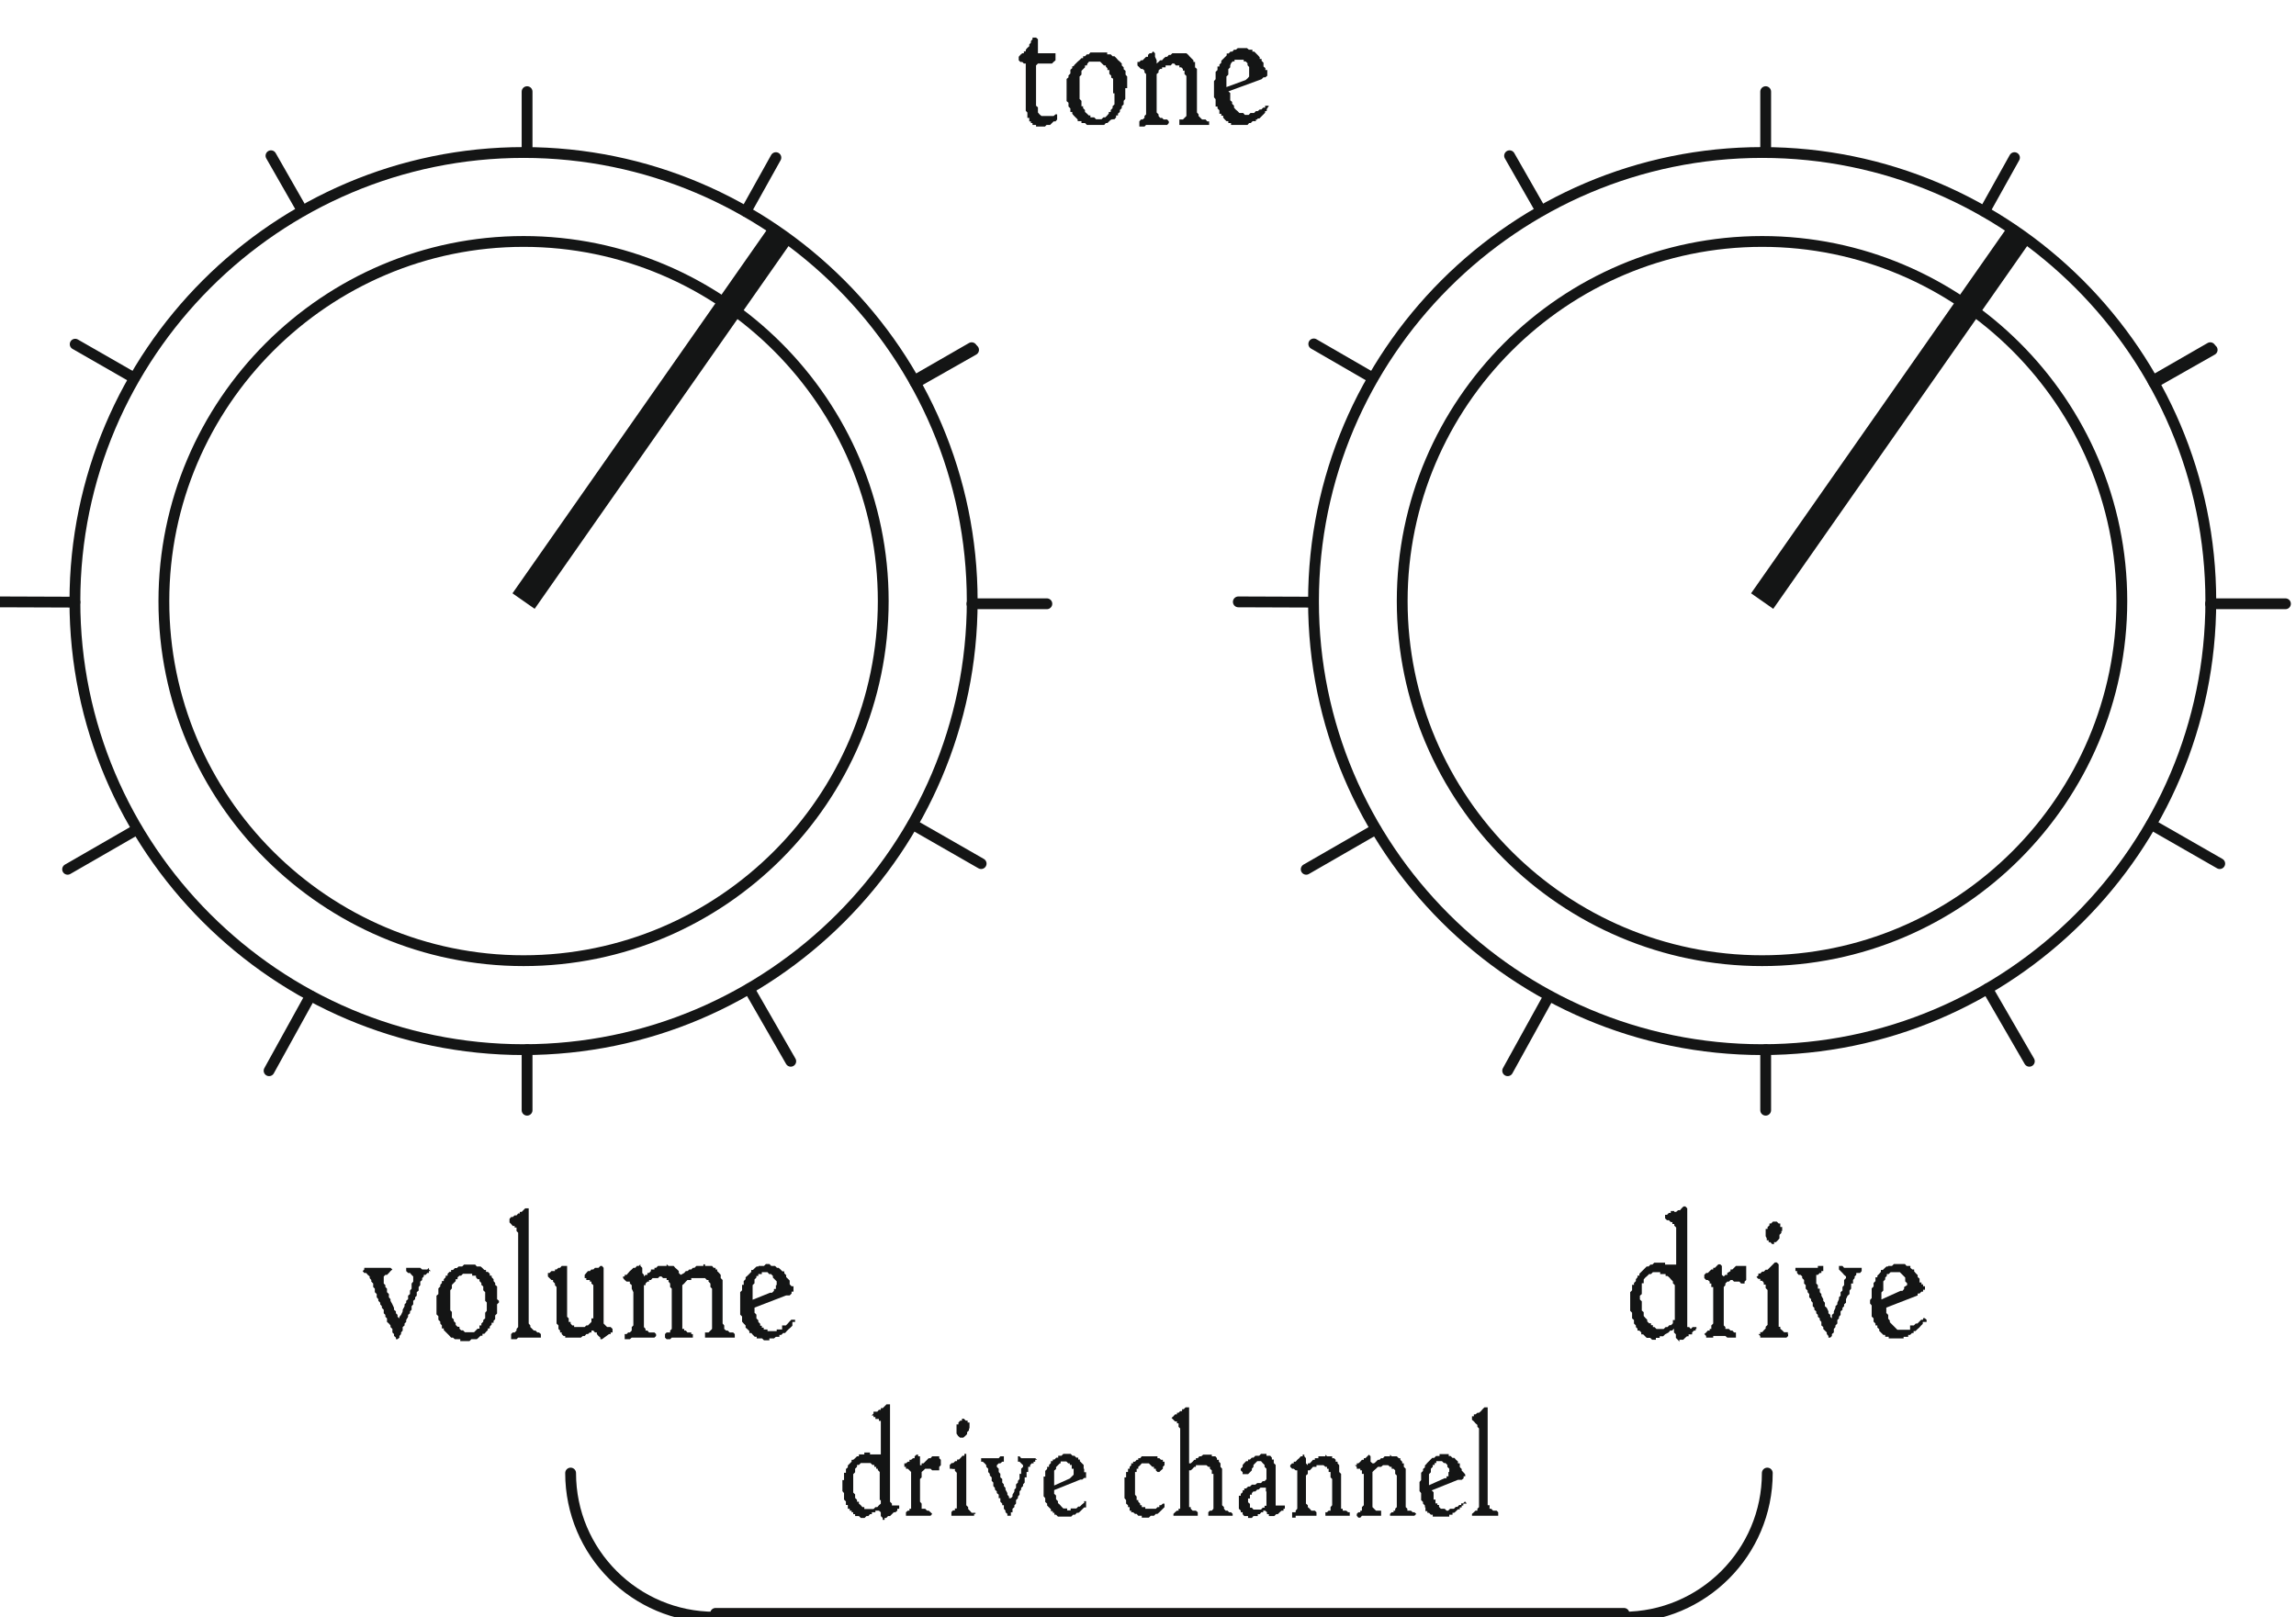 <?xml version="1.0" encoding="utf-8"?>
<!-- Generator: Adobe Illustrator 22.1.0, SVG Export Plug-In . SVG Version: 6.00 Build 0)  -->
<svg version="1.1" id="Capa_1" xmlns="http://www.w3.org/2000/svg" xmlns:xlink="http://www.w3.org/1999/xlink" x="0px" y="0px"
	 viewBox="-348.9 41.8 849 598.1" style="enable-background:new -348.9 41.8 849 598.1;" xml:space="preserve">
<style type="text/css">
	.st0{fill:#141515;}
	.st1{fill:none;stroke:#141515;stroke-width:4;stroke-linecap:round;stroke-linejoin:round;stroke-miterlimit:10;}
	.st2{fill:none;stroke:#141515;stroke-width:3.997;stroke-linecap:round;stroke-linejoin:round;stroke-miterlimit:10;}
	.st3{fill:none;stroke:#141515;stroke-width:3.997;stroke-miterlimit:10;}
	.st4{fill:none;stroke:#141515;stroke-width:10.006;stroke-miterlimit:10;}
</style>
<polygon class="st0" points="-189.6,511.9 -190.3,511.9 -190.3,512.6 -190.9,512.6 -191.5,513.3 -191.5,513.3 -192.2,513.3 
	-192.2,513.9 -192.8,514.5 -192.8,515.2 -193.5,515.8 -193.5,516.5 -193.5,516.5 -193.5,517.1 -194.1,517.8 -194.1,518.4 
	-194.1,518.4 -194.1,519.1 -194.8,519.7 -194.8,520.4 -194.8,521 -195.4,521.6 -195.4,522.3 -196.1,522.9 -196.1,523.6 
	-196.1,524.2 -196.7,524.9 -196.7,526.2 -197.3,526.8 -197.3,527.5 -198,528.1 -198,528.8 -198.7,530 -198.7,530.7 -199.3,531.3 
	-199.3,532 -200,532.6 -200,533.3 -200,533.9 -200.6,534.6 -200.6,534.6 -200.6,535.2 -201.2,535.9 -201.2,536.5 -201.2,536.5 
	-201.9,537.1 -201.9,537.1 -201.9,537.1 -202.5,537.1 -202.5,537.1 -202.5,536.5 -203.2,535.9 -203.2,535.2 -203.8,534.6 
	-203.8,533.9 -203.8,533.3 -204.5,532.6 -204.5,532 -205.1,531.3 -205.1,531.3 -205.8,530.7 -205.8,530 -205.8,529.4 -206.4,528.8 
	-206.4,528.1 -207,527.5 -207,526.8 -207,526.2 -207.7,525.5 -207.7,524.9 -208.3,524.2 -208.3,524.2 -208.3,523.6 -209,522.9 
	-209,522.3 -209.6,521.6 -209.6,521 -209.6,520.4 -210.3,519.7 -210.3,519.1 -210.3,518.4 -210.9,517.8 -210.9,517.1 -210.9,516.5 
	-211.6,515.8 -211.6,515.8 -211.6,515.2 -212.2,514.5 -212.2,513.9 -212.9,513.3 -212.9,513.3 -212.9,513.3 -213.5,512.6 
	-214.2,512.6 -214.8,511.9 -214.8,511.9 -214.2,511.3 -214.2,510.7 -213.5,510.7 -213.5,510.7 -213.5,510.7 -212.9,510.7 
	-212.2,510.7 -211.6,510.7 -211.6,510.7 -210.9,510.7 -210.3,510.7 -209.6,510.7 -209,510.7 -208.3,510.7 -207.7,510.7 -207,510.7 
	-206.4,510.7 -205.8,510.7 -205.8,510.7 -205.1,510.7 -205.1,510.7 -205.1,510.7 -204.5,510.7 -204.5,510.7 -203.8,511.3 
	-204.5,511.9 -204.5,511.9 -205.1,512.6 -205.1,512.6 -205.8,513.3 -206.4,513.3 -207,513.9 -207,513.9 -207,514.5 -207,514.5 
	-207,515.2 -207,515.8 -207,515.8 -207,516.5 -206.4,517.1 -206.4,517.1 -206.4,517.8 -205.8,518.4 -205.8,519.1 -205.8,519.7 
	-205.1,520.4 -205.1,521 -205.1,521.6 -204.5,522.3 -204.5,522.9 -203.8,524.2 -203.8,524.2 -203.2,525.5 -203.2,526.2 
	-202.5,526.8 -202.5,527.5 -201.9,528.1 -201.9,528.8 -201.2,529.4 -201.2,529.4 -201.2,529.4 -201.2,529.4 -201.2,529.4 
	-201.2,529.4 -201.2,528.8 -200.6,528.1 -200.6,528.1 -200,526.8 -200,526.2 -199.3,524.9 -199.3,524.2 -198.7,523.6 -198.7,522.9 
	-198,522.3 -198,521.6 -198,521 -197.3,520.4 -197.3,519.7 -197.3,519.1 -196.7,518.4 -196.7,517.8 -196.7,517.1 -196.7,516.5 
	-196.1,515.8 -196.1,515.8 -196.1,515.2 -196.1,515.2 -196.1,514.5 -196.1,513.9 -196.7,513.3 -197.3,512.6 -197.3,512.6 
	-198,512.6 -198.7,511.9 -198.7,511.3 -198.7,511.3 -198.7,510.7 -198,510.7 -198,510.7 -197.3,510.7 -196.7,510.7 -196.7,510.7 
	-196.1,510.7 -195.4,510.7 -194.8,510.7 -194.1,510.7 -193.5,510.7 -192.8,511.3 -192.2,511.3 -191.5,511.3 -191.5,511.3 
	-190.9,511.3 -190.9,511.3 -190.3,510.7 -190.3,511.3 -189.6,511.9 "/>
<path class="st0" d="M-164.4,522.9v0.6l-0.7,0.7v0.7v0.7v0.7v0.6v0.7l-0.7,0.7v0.7v0.7l-0.6,0.6v0.7h-0.7v0.7l-0.7,0.7v0.7h-0.7v0.6
	l-0.7,0.7l0,0l-0.6,0.7h-0.7v0.7h-0.7l-0.7,0.7l0,0l-0.7,0.6h-0.6h-0.7l0,0h-0.7l-0.7,0.7h-0.7h-0.6l0,0h-0.7h-0.7h-0.7v-0.7h-0.6
	h-0.7h-0.7l-0.7-0.6l0,0h-0.7l-0.6-0.7l0,0l-0.7-0.7l0,0l-0.7-0.7l-0.7-0.7l0,0v-0.6h-0.7V532l-0.6-0.7v-0.7l-0.7-0.7v-0.6l0,0v-0.7
	l-0.7-0.7v-0.7v-1.3v-0.7v-0.7v-0.7l0,0v-0.7v-0.6v-0.7v-0.7V521l0.7-0.6v-0.7v-0.7v-0.7l0.7-0.7v-0.6l0.6-0.7v-0.7h0.7v-0.7
	l0.7-0.7v-0.6l0,0h0.7v-0.7l0.7-0.7h0.6v-0.7h0.7l0.7-0.7l0,0h0.7l0.7-0.6h0.6l0,0h0.7l0.7-0.7h0.7h0.6l0,0l0,0h0.7h0.7h0.7h0.7
	l0.6,0.7h0.7l0,0h0.7l0.7,0.6l0,0l0.7,0.7h0.6v0.7h0.7l0.7,0.7l0,0v0.7h0.7v0.6l0.7,0.7v0.7l0.6,0.7l0,0v0.7l0.7,0.6v0.7v0.7v0.7
	v0.7v0.6v1.3L-164.4,522.9L-164.4,522.9L-164.4,522.9z M-168.9,524.9v-0.7v-0.7l-0.6-0.6v-0.7v-0.7V521v-0.6v-0.7l-0.7-0.7v-0.7
	v-0.7l-0.7-0.6v-0.7l0,0l-0.7-0.7v-0.7h-0.7l-0.6-0.7v-0.6h-0.7h-0.7v-0.7h-0.7h-0.7h-0.6l0,0h-0.7l0,0h-0.7l-0.7,0.7h-0.6l0,0
	l-0.7,0.6v0.7h-0.7v0.7l-0.7,0.7l0,0l-0.7,0.7v0.6v0.7l-0.6,0.7v0.7v0.7v0.6v0.7v1.3v0.6v0.7v0.7v0.7v0.7l0.6,0.6v0.7v0.7v0.7
	l0.7,0.7v0.6l0,0l0.7,0.7l0,0v0.7l0.7,0.7h0.7v0.7l0.6,0.6h0.7l0,0l0.7,0.7h0.7h0.6l0,0h0.7h0.7h0.7l0.7-0.7l0,0l0.6-0.6h0.7V532
	h0.7v-0.7l0.7-0.7l0,0V530l0.7-0.6v-0.7v-0.7v-0.7l0.6-0.7v-0.6V524.9L-168.9,524.9L-168.9,524.9z"/>
<polygon class="st0" points="-148.9,535.9 -148.9,536.5 -148.9,536.5 -149.6,536.5 -149.6,536.5 -150.2,536.5 -150.9,536.5 
	-150.9,536.5 -151.5,536.5 -152.1,536.5 -152.8,536.5 -152.8,536.5 -153.4,536.5 -154.1,536.5 -154.7,536.5 -155.4,536.5 
	-156,536.5 -156,536.5 -156.7,536.5 -157.3,536.5 -157.9,537.1 -158.6,537.1 -159.3,537.1 -159.9,537.1 -159.9,536.5 -159.9,536.5 
	-159.9,535.9 -159.9,535.2 -159.9,535.2 -159.3,534.6 -158.6,534.6 -157.9,533.9 -157.9,533.9 -157.9,533.3 -157.3,532.6 
	-157.3,532 -157.3,531.3 -157.3,531.3 -157.3,500.3 -157.3,499.7 -157.3,499 -157.3,498.4 -157.3,497.7 -157.9,497.1 -157.9,496.4 
	-157.9,496.4 -157.9,495.8 -158.6,495.8 -158.6,495.2 -159.3,495.2 -159.9,494.5 -159.9,494.5 -160.5,493.9 -160.5,493.9 
	-160.5,493.2 -160.5,493.2 -160.5,492.6 -159.9,491.9 -159.9,491.9 -159.3,491.9 -158.6,491.3 -157.9,491.3 -157.9,491.3 
	-157.3,490.6 -156.7,490.6 -156.7,490 -156,490 -155.4,489.4 -154.7,488.7 -154.7,488.7 -154.1,488.7 -154.1,488.7 -153.4,488.7 
	-153.4,488.7 -153.4,489.4 -153.4,490 -153.4,490 -153.4,490.6 -153.4,491.3 -153.4,491.9 -153.4,493.2 -153.4,493.9 -153.4,494.5 
	-153.4,495.2 -153.4,495.8 -153.4,496.4 -153.4,497.1 -153.4,497.7 -153.4,498.4 -153.4,499 -153.4,499.7 -153.4,500.3 -153.4,530 
	-153.4,531.3 -152.8,532 -152.8,532.6 -152.8,532.6 -152.1,533.3 -152.1,533.3 -151.5,533.9 -151.5,533.9 -150.9,533.9 
	-150.2,534.6 -149.6,534.6 -149.6,534.6 -148.9,535.2 -148.9,535.2 -148.9,535.9 "/>
<polygon class="st0" points="-122.4,533.9 -122.4,533.9 -122.4,534.6 -123.1,534.6 -123.1,535.2 -123.7,535.2 -126.3,537.1 
	-126.3,537.1 -126.3,537.1 -126.9,537.1 -126.9,536.5 -127.6,535.9 -128.2,535.2 -128.2,534.6 -128.9,534.6 -129.5,533.9 
	-129.5,533.9 -129.5,533.9 -130.2,533.9 -130.2,534.6 -130.8,534.6 -131.5,535.2 -132.1,535.2 -132.7,535.9 -133.4,535.9 
	-133.4,535.9 -134.1,536.5 -134.7,536.5 -135.4,536.5 -135.4,536.5 -136,536.5 -136,536.5 -136.6,536.5 -137.3,536.5 -137.9,536.5 
	-138.6,536.5 -139.2,536.5 -139.9,536.5 -139.9,535.9 -140.5,535.9 -141.2,535.2 -141.2,535.2 -141.2,534.6 -141.8,534.6 
	-141.8,534.6 -141.8,533.9 -142.4,533.3 -142.4,533.3 -142.4,532.6 -142.4,532 -143.1,531.3 -143.1,530.7 -143.1,530 -143.1,528.8 
	-143.1,528.1 -143.1,527.5 -143.1,520.4 -143.1,519.7 -143.1,519.1 -143.1,518.4 -143.1,517.8 -143.7,517.1 -143.7,516.5 
	-143.7,516.5 -144.4,515.8 -144.4,515.2 -145,515.2 -145.7,514.5 -145.7,514.5 -146.3,513.9 -146.3,513.9 -146.3,513.3 
	-146.3,512.6 -145.7,512.6 -145,511.9 -144.4,511.9 -143.7,511.9 -143.7,511.3 -143.1,511.3 -142.4,510.7 -142.4,510.7 
	-141.8,510.7 -141.2,510 -140.5,510 -140.5,510 -139.9,510 -139.2,510 -139.2,510 -139.2,510.7 -139.2,511.3 -139.2,515.2 
	-139.2,515.2 -139.2,515.8 -139.2,516.5 -139.2,517.1 -139.2,517.8 -139.2,518.4 -139.2,519.1 -139.2,519.7 -139.2,520.4 
	-139.2,521 -139.2,521.6 -139.2,525.5 -139.2,526.8 -139.2,527.5 -139.2,528.1 -139.2,528.8 -138.6,529.4 -138.6,530 -138.6,530.7 
	-137.9,530.7 -137.9,531.3 -137.9,531.3 -137.3,532 -136.6,532 -136.6,532.6 -136,532.6 -135.4,532.6 -134.7,532.6 -134.1,532.6 
	-134.1,532.6 -133.4,532.6 -132.7,532.6 -132.7,532.6 -132.1,532 -131.5,532 -131.5,532 -130.8,531.3 -130.8,531.3 -130.2,530.7 
	-130.2,530 -130.2,529.4 -129.5,529.4 -129.5,528.8 -129.5,528.1 -129.5,527.5 -129.5,526.8 -129.5,520.4 -129.5,519.7 
	-129.5,519.1 -129.5,517.8 -129.5,517.1 -129.5,517.1 -130.2,516.5 -130.2,516.5 -130.2,515.8 -130.8,515.8 -130.8,515.2 
	-131.5,515.2 -132.1,515.2 -132.1,514.5 -132.7,514.5 -132.7,513.9 -132.7,513.9 -132.7,513.3 -132.1,512.6 -132.1,512.6 
	-131.5,511.9 -130.8,511.9 -130.2,511.3 -129.5,511.3 -128.9,510.7 -128.2,510.7 -127.6,510.7 -127.6,510.7 -126.9,510 -126.9,510 
	-126.3,510 -126.3,510 -126.3,510 -125.7,510.7 -125.7,511.3 -125.7,511.9 -125.7,511.9 -125.7,511.9 -125.7,512.6 -125.7,513.9 
	-125.7,515.2 -125.7,515.8 -125.7,516.5 -125.7,517.1 -125.7,517.8 -125.7,518.4 -125.7,519.1 -125.7,519.7 -125.7,520.4 
	-125.7,521 -125.7,521.6 -125.7,530 -125.7,530.7 -125.7,531.3 -125,532 -125,532 -124.4,532.6 -124.4,532.6 -123.7,532.6 
	-123.1,532.6 -122.4,533.3 -122.4,533.3 -122.4,533.9 "/>
<polygon class="st0" points="-77.2,535.9 -77.2,536.5 -77.2,536.5 -77.8,536.5 -78.5,536.5 -79.1,536.5 -79.8,536.5 -79.8,536.5 
	-80.4,536.5 -81.1,536.5 -81.7,536.5 -82.4,536.5 -83,536.5 -83,536.5 -83.7,536.5 -84.3,536.5 -85,536.5 -85,536.5 -85.6,536.5 
	-86.2,536.5 -86.9,536.5 -86.9,536.5 -87.5,536.5 -88.2,536.5 -88.2,536.5 -88.2,535.9 -88.2,535.2 -88.2,535.2 -88.2,534.6 
	-87.5,534.6 -86.9,534.6 -86.9,534.6 -86.2,533.9 -86.2,533.9 -85.6,533.3 -85.6,532.6 -85.6,532 -85.6,531.3 -85.6,530.7 
	-85.6,521.6 -85.6,521 -85.6,520.4 -85.6,519.7 -85.6,519.1 -85.6,518.4 -86.2,517.8 -86.2,517.1 -86.2,516.5 -86.9,515.8 
	-86.9,515.8 -86.9,515.2 -87.5,515.2 -88.2,514.5 -88.2,514.5 -88.8,514.5 -88.8,514.5 -89.5,514.5 -90.1,514.5 -90.8,514.5 
	-91.4,514.5 -91.4,514.5 -92.1,514.5 -92.7,514.5 -93.3,514.5 -93.3,515.2 -94,515.2 -94.7,515.2 -95.3,515.8 -95.9,516.5 
	-95.9,516.5 -96.6,517.1 -96.6,517.1 -96.6,517.8 -96.6,530.7 -96.6,532 -96.6,532.6 -96.6,533.3 -95.9,533.3 -95.9,533.9 
	-95.9,533.9 -95.3,533.9 -94.7,534.6 -94,534.6 -93.3,534.6 -93.3,535.2 -92.7,535.2 -92.7,535.2 -92.7,535.9 -92.7,536.5 
	-92.7,536.5 -93.3,536.5 -93.3,536.5 -94,536.5 -94.7,536.5 -94.7,536.5 -95.3,536.5 -95.9,536.5 -95.9,536.5 -96.6,536.5 
	-97.2,536.5 -97.9,536.5 -98.5,536.5 -98.5,536.5 -99.2,536.5 -99.8,536.5 -100.5,536.5 -101.1,537.1 -101.7,537.1 -101.7,537.1 
	-102.4,537.1 -103,536.5 -103,536.5 -103,536.5 -103,535.9 -103,535.2 -103,535.2 -102.4,534.6 -101.7,534.6 -101.7,534.6 
	-101.1,534.6 -101.1,533.9 -100.5,533.3 -100.5,532.6 -100.5,532 -100.5,531.3 -100.5,530.7 -100.5,521.6 -100.5,521 -100.5,520.4 
	-100.5,519.7 -100.5,519.1 -100.5,518.4 -101.1,517.8 -101.1,517.1 -101.1,516.5 -101.7,515.8 -101.7,515.8 -101.7,515.2 
	-102.4,515.2 -102.4,514.5 -103,514.5 -103.7,514.5 -104.3,513.9 -104.3,513.9 -105,513.9 -105.6,514.5 -106.3,514.5 -106.3,514.5 
	-106.9,514.5 -107.6,514.5 -108.2,515.2 -108.2,515.2 -108.9,515.2 -108.9,515.8 -109.5,515.8 -110.2,516.5 -110.2,517.1 
	-110.8,517.1 -110.8,517.8 -110.8,518.4 -110.8,518.4 -110.8,530.7 -110.8,531.3 -110.8,532 -110.8,532.6 -110.2,533.3 
	-110.2,533.9 -110.2,533.9 -109.5,533.9 -108.9,534.6 -108.2,534.6 -107.6,534.6 -107.6,534.6 -106.9,534.6 -106.3,535.2 
	-106.3,535.2 -106.3,535.9 -106.9,536.5 -107.6,536.5 -108.2,536.5 -108.9,536.5 -109.5,536.5 -110.2,536.5 -110.8,536.5 
	-111.4,536.5 -111.4,536.5 -112.1,536.5 -112.7,536.5 -113.4,536.5 -114,536.5 -114,536.5 -114.7,536.5 -115.3,536.5 -115.3,536.5 
	-116,537.1 -116,537.1 -116.6,537.1 -117.2,537.1 -117.2,537.1 -117.9,537.1 -117.9,536.5 -117.9,535.9 -117.9,535.9 -117.9,535.2 
	-117.2,535.2 -116.6,534.6 -116,534.6 -116,534.6 -115.3,533.9 -115.3,533.9 -115.3,533.3 -115.3,532.6 -114.7,532 -114.7,530.7 
	-114.7,520.4 -114.7,519.7 -115.3,518.4 -115.3,517.8 -115.3,517.1 -115.3,517.1 -116,516.5 -116,515.8 -116.6,515.8 -116.6,515.8 
	-117.2,515.8 -117.9,515.2 -117.9,515.2 -117.9,515.2 -118.5,514.5 -118.5,514.5 -118.5,513.9 -117.9,513.9 -117.9,513.3 
	-117.2,513.3 -116.6,512.6 -116,511.9 -116,511.9 -115.3,511.3 -114.7,510.7 -114,510.7 -113.4,510 -112.7,510 -112.7,510 
	-112.7,510 -112.1,509.4 -112.1,510 -112.1,510 -111.4,510.7 -111.4,511.9 -111.4,512.6 -110.8,513.3 -110.8,513.9 -110.8,513.9 
	-110.8,513.9 -110.2,513.3 -109.5,513.3 -109.5,512.6 -108.9,512.6 -108.2,511.9 -108.2,511.3 -107.6,511.3 -106.9,511.3 
	-106.9,510.7 -106.3,510.7 -106.3,510.7 -105.6,510 -105,510 -104.3,510 -104.3,510 -103.7,510 -103,510 -102.4,510 -102.4,509.4 
	-101.7,510 -101.1,510 -100.5,510 -100.5,510 -99.8,510 -99.2,510.7 -99.2,510.7 -98.5,511.3 -98.5,511.3 -97.9,511.9 -97.9,512.6 
	-97.2,513.3 -97.2,513.3 -97.2,513.3 -95.9,512.6 -95.9,512.6 -95.3,511.9 -94.7,511.9 -94,511.3 -94,511.3 -93.3,511.3 
	-92.7,510.7 -92.7,510.7 -92.1,510.7 -91.4,510 -90.8,510 -90.8,510 -90.1,510 -89.5,510 -88.8,510 -88.8,509.4 -88.2,509.4 
	-88.2,510 -87.5,510 -86.9,510 -86.2,510 -86.2,510 -85.6,510 -85,510.7 -85,510.7 -84.3,510.7 -84.3,511.3 -83.7,511.3 
	-83.7,511.9 -83,512.6 -83,512.6 -82.4,513.3 -82.4,513.9 -82.4,514.5 -82.4,514.5 -81.7,515.2 -81.7,515.8 -81.7,516.5 
	-81.7,517.1 -81.7,517.8 -81.7,519.1 -81.7,519.7 -81.7,519.7 -81.7,530.7 -81.7,531.3 -81.1,532 -81.1,532.6 -81.1,533.3 
	-81.1,533.3 -80.4,533.9 -80.4,533.9 -79.8,533.9 -79.1,534.6 -78.5,534.6 -77.8,534.6 -77.2,535.2 -77.2,535.2 -77.2,535.9 "/>
<path class="st0" d="M-55.9,530.7v0.7l0,0v0.7l-0.7,0.7l0,0l-0.7,0.6l-0.7,0.7l-0.6,0.7l0,0h-0.7l-0.7,0.7h-0.7v0.7h-0.7h-0.6
	l-0.7,0.6l0,0H-63h-0.7h-0.7v0.7h-0.6h-0.7l0,0h-0.7l-0.7-0.7l0,0h-0.7h-0.6h-0.7v-0.6h-0.7l-0.7-0.7l0,0l-0.6-0.7h-0.7v-0.7
	l-0.7-0.7l0,0l0,0l-0.7-0.6V532l-0.7-0.7l0,0l-0.6-0.7V530v-0.6v-0.7l-0.7-0.7v-0.7v-0.7v-0.6v-0.7v-0.7v-0.7v-0.7v-0.6v-1.3V521
	v-0.6v-0.7l0.7-0.7v-0.7v-0.7v-0.6h0.6v-0.7v-0.7l0.7-0.7v-0.7l0.7-0.6l0,0l0.7-0.7l0,0l0.7-0.7v-0.7h0.6l0.7-0.7l0,0l0.7-0.6h0.7
	V510h0.6h0.7h0.7l0,0l0.7-0.7h0.7h0.6l0,0l0.7,0.7h0.7h0.7l0,0l0.7,0.7h0.6l0.7,0.6l0,0l0.7,0.7h0.7v0.7l0.7,0.7v0.7l0.6,0.6l0,0
	l0.7,0.7v0.7l0,0v0.7l0.7,0.7l0,0h0.7v0.6v0.7l0,0v0.7h-0.7v0.7l-0.7,0.7h-0.7h-0.6l-11.7,4.5v1.3v0.6l0.7,0.7v0.7v0.7l0.7,0.7v0.6
	l0,0l0.7,0.7v0.7h0.6v0.7h0.7v0.7h0.7h0.7v0.6h0.7h0.6h0.7l0,0h0.7h0.7v-0.6h0.7h0.6h0.7V532h0.7h0.7l0.7-0.7l0,0l0.6-0.7l0.7-0.7
	h0.7l0,0h0.7l0,0V530.7L-55.9,530.7L-55.9,530.7z M-61.7,517.1v-0.7v-0.7l-0.7-0.7l0,0l-0.7-0.7v-0.6l0,0l-0.7-0.7h-0.7l-0.6-0.7
	l0,0h-0.7l0,0h-0.7h-0.7v0.7h-0.7l0,0h-0.6v0.7h-0.7v0.6l-0.7,0.7l0,0v0.7v0.7l-0.7,0.7v0.6v0.7v0.7v0.7v1.3v0.7v0.7l6.5-2.6h0.7
	l0.7-0.7v-0.7h0.7v-0.7V517.1L-61.7,517.1z"/>
<path class="st0" d="M278.1,532.6v0.6l0,0l0,0v0.7h-0.6l-0.7,0.7v0.7h-1.3v0.7h-0.6l-0.7,0.6l-0.7,0.7h-0.7h-0.7l0,0v0.7l0,0
	l-0.6-0.7l0,0l-0.7-0.7v-1.3l-0.7-0.7v-0.7v-0.7l0,0l0,0l-0.7,0.7l0,0h-0.7l-0.6,0.7l-1.3,0.7l0,0l-0.7,0.7h-0.7h-0.6v0.6h-0.7h-0.7
	v0.7h-0.7h-0.6l0,0l0,0H262l-0.7-0.7h-0.7l0,0H260l-0.6-0.6l0,0l-0.7-0.7h-0.7v-0.7l-0.7-0.7h-0.7v-0.7l-0.6-0.6l0,0V532l-0.7-0.7
	v-0.7V530l-0.7-0.6v-0.7v-0.7v-0.7l-0.7-0.7v-0.6v-0.7v-0.7v-0.7v-0.7v-0.6v-0.7v-0.7V521v-0.6v-0.7l0.7-0.7v-0.7v-0.7v-0.6h0.7
	v-0.7l0.7-0.7v-0.7l0.6-0.7v-0.6h0.7v-0.7l0.7-0.7l0.7-0.7l0,0l0.7-0.7l0.6-0.6l0,0h0.7l0.7-0.7h0.7l0,0l0.7-0.7h0.6l0,0h0.7h0.7
	l0,0h0.7h0.6h0.7v0.7h0.7h0.7h0.7h0.6l0,0h0.7h0.7v-0.7l0,0v-11.6v-0.7v-0.7l-0.7-0.7v-0.6l0,0h-0.7v-0.7h-0.6l-0.7-0.7l0,0h-0.7
	l-0.7-0.7v-0.6v-0.7h0.7l0.7-0.7l0,0h0.7v-0.7h0.6h0.7V490h0.7l0.7-0.6h0.7l0.6-0.7l0,0l0.7-0.7h0.7l0,0l0,0l0.7,0.7v0.7v0.6l0,0
	v0.7v0.7v0.7v1.3v0.7v0.7v0.7v0.6v0.7v0.7v0.7v0.7v1.3l0,0v31v0.7v0.7h0.7l0,0l0.6,0.7l0.7-0.7h0.7l0,0h0.7v0.7H278.1L278.1,532.6
	L278.1,532.6z M270.4,529.4v-11.7v-0.6l-0.7-0.7v-0.7l0,0l-0.7-0.7l-0.6-0.7l0,0l-0.7-0.6h-0.7v-0.7h-0.7h-0.7h-0.6v-0.7h-0.7h-0.7
	l0,0h-0.7h-0.6l-0.7,0.7l0,0h-0.7l0,0l-0.7,0.7l0,0l-0.7,0.6l0,0l-0.6,0.7v0.7v0.7h-0.7v0.7v0.6v0.7v0.7v1.3l-0.7,0.6v0.7v0.7
	l0.7,0.7v0.6v0.7v0.7v0.7v0.7l0.7,0.6v0.7v0.7l0.6,0.7l0,0l0.7,0.7v0.6l0.7,0.7h0.7v0.7h0.7v0.7h0.6l0.7,0.7h0.7l0,0h0.7l0,0h0.6
	h0.7l0,0l0.7-0.7h0.7l0.7-0.7l0,0h0.6l0.7-0.7V530h0.7V529.4L270.4,529.4z"/>
<polygon class="st0" points="296.8,512.6 296.8,513.3 296.8,513.9 296.8,514.5 296.8,515.2 296.2,515.8 296.2,515.8 296.2,516.5 
	295.6,516.5 295.6,516.5 294.9,516.5 294.9,516.5 294.3,515.8 293.6,515.8 293,515.8 292.3,515.8 291.7,515.2 291.7,515.2 
	291,515.2 291,515.2 290.4,515.8 289.8,515.8 289.8,515.8 289.1,516.5 289.1,516.5 289.1,517.1 288.5,517.8 288.5,518.4 
	288.5,519.1 288.5,519.7 288.5,520.4 288.5,530.7 288.5,531.3 288.5,532 289.1,532.6 289.1,532.6 289.1,533.3 289.8,533.3 
	289.8,533.3 290.4,533.3 291,533.9 291.7,533.9 291.7,533.9 292.3,534.6 293,534.6 293,535.2 293,535.2 293,535.9 293,536.5 
	292.3,536.5 291.7,536.5 291,536.5 290.4,536.5 289.8,536.5 289.8,536.5 289.1,535.9 288.5,535.9 287.8,535.9 287.2,535.9 
	286.5,535.9 286.5,535.9 285.9,535.9 285.2,535.9 284.6,535.9 284.6,536.5 283.9,536.5 283.3,536.5 283.3,536.5 283.3,536.5 
	282.6,536.5 282,536.5 282,536.5 282,535.9 281.3,535.2 282,534.6 282,534.6 282.6,533.9 283.3,533.9 283.3,533.3 283.9,533.3 
	283.9,532.6 283.9,532 284.6,531.3 284.6,530.7 284.6,530.7 284.6,519.7 284.6,519.1 284.6,517.8 283.9,517.8 283.9,517.1 
	283.9,517.1 283.9,516.5 283.3,516.5 283.3,515.8 282.6,515.2 282,515.2 282,515.2 281.3,514.5 281.3,514.5 281.3,513.9 
	281.3,513.3 281.3,513.3 282,512.6 282.6,512.6 283.3,511.9 283.3,511.9 283.9,511.3 284.6,511.3 284.6,510.7 285.2,510.7 
	285.2,510.7 285.9,510 286.5,509.4 286.5,509.4 286.5,509.4 287.2,509.4 287.2,509.4 287.8,510 287.8,510.7 287.8,511.3 
	287.8,512.6 287.8,513.3 288.5,513.9 288.5,513.9 288.5,513.9 288.5,513.9 288.5,513.9 289.1,513.3 289.8,513.3 289.8,512.6 
	291,511.9 291,511.3 291.7,511.3 292.3,510.7 292.3,510.7 293,510 293.6,510 294.3,510 294.3,510 294.9,510 295.6,510 295.6,510 
	296.2,510 296.8,510 296.8,510.7 296.8,511.3 296.8,511.9 296.8,512.6 "/>
<path class="st0" d="M309.8,497.1v0.7l-0.7,0.7v0.6v0.7l-0.6,0.7l0,0l-0.7,0.7h-0.7v0.7h-0.7l0,0l-0.7-0.7h-0.6v-0.7h-0.7v-0.7l0,0
	L304,499v-0.6v-0.7v-0.7v-0.7h0.7v-0.7l0.7-0.6v-0.7h0.6l0.7-0.7l0,0h0.7h0.7l0,0l0.7,0.7h0.6v0.7v0.6h0.7v0.7V497.1L309.8,497.1z
	 M312.3,535.2v0.7l-0.6,0.6l0,0l0,0h-0.7h-0.7h-0.7l0,0h-0.7h-0.6h-0.7h-0.7l0,0h-0.7h-0.7h-0.6h-0.7l0,0H304h-0.7l0,0h-0.6H302l0,0
	v-0.6l-0.7-0.7h0.7v-0.7h0.7l0.6-0.7l0,0l0.7-0.7l0,0v-0.6l0.7-0.7v-0.7v-0.7V530v-8.4v-1.3v-0.7v-0.7l-0.7-0.7v-0.7l0,0v-0.6h-0.7
	v-0.7l-0.6-0.7H302v-0.7h-0.7l-0.7-0.7l0,0l0.7-0.6v-0.7h0.7l0,0l0.7-0.7h0.6l0.7-0.7l0,0h0.7l0.7-0.7l0,0l0.6-0.6l0,0l0.7-0.7
	l0.7-0.7l0,0h0.7l0,0l0.7,0.7v0.7v0.6l0,0v0.7v0.7v0.7v0.7v0.6v0.7v0.7v0.7v0.7v0.6v0.7v0.7v0.7v1.3v0.7v0.7v0.7v0.6v0.7v0.7v0.7
	v0.7v0.6v0.7v0.7v0.7v0.7v0.6v0.7v0.7v0.7h0.6v0.7l0.7,0.6l0,0l0.7,0.7h0.7h0.7v0.7h0.6V535.2L312.3,535.2L312.3,535.2z"/>
<polygon class="st0" points="339.5,511.3 339.5,511.9 339.5,511.9 338.9,512.6 338.2,512.6 337.5,512.6 337.5,513.3 336.9,513.9 
	336.9,514.5 336.3,515.2 336.3,515.2 336.3,515.8 336.3,516.5 335.6,516.5 335.6,517.1 335.6,517.8 335.6,518.4 335,519.1 
	335,519.7 335,520.4 334.3,521 334.3,521 333.7,522.3 333.7,522.9 333.7,523.6 333,524.2 333,524.9 332.4,525.5 332.4,526.2 
	331.7,526.8 331.7,528.1 331.1,528.8 331.1,529.4 330.5,530 330.5,530.7 330.5,531.3 329.8,532 329.8,532.6 329.2,533.3 
	329.2,533.9 329.2,534.6 328.5,535.2 328.5,535.2 328.5,535.9 327.9,536.5 327.9,536.5 327.9,536.5 327.9,536.5 327.2,536.5 
	327.2,536.5 327.2,535.9 326.6,535.2 326.6,534.6 325.9,533.9 325.9,533.9 325.3,533.3 325.3,532.6 324.6,532 324.6,531.3 
	324.6,530.7 324,530 324,529.4 323.3,528.8 323.3,528.1 322.7,527.5 322.7,527.5 322.7,526.8 322,526.2 322,525.5 321.4,524.9 
	321.4,524.2 321.4,523.6 320.8,522.9 320.8,522.3 320.1,521.6 320.1,521 320.1,520.4 319.5,519.7 319.5,519.7 319.5,519.1 
	318.8,518.4 318.8,517.8 318.8,517.1 318.2,516.5 318.2,515.8 318.2,515.2 317.5,514.5 317.5,513.9 316.9,513.3 316.9,513.3 
	316.2,513.3 316.2,513.3 315.6,512.6 315.6,511.9 315,511.9 315,511.3 315,510.7 315.6,510.7 315.6,510.7 316.2,510.7 316.2,510.7 
	316.9,510.7 316.9,510.7 317.5,510.7 318.2,510.7 318.8,510.7 319.5,510.7 320.1,510.7 320.8,510.7 321.4,510.7 322,510.7 
	322.7,510.7 323.3,510.7 323.3,510 324,510 324.6,510 324.6,510 324.6,510 325.3,510 325.3,510.7 325.3,510.7 325.3,511.3 
	325.3,511.9 324.6,511.9 324.6,512.6 324,512.6 323.3,513.3 322.7,513.3 322.7,513.9 322.7,513.9 322.7,513.9 322.7,514.5 
	322.7,515.2 322.7,515.8 322.7,515.8 322.7,516.5 323.3,517.1 323.3,517.8 323.3,518.4 324,518.4 324,519.1 324,519.7 324.6,520.4 
	324.6,521 325.3,522.3 325.3,522.9 325.9,523.6 325.9,523.6 325.9,524.9 326.6,525.5 327.2,526.8 327.2,527.5 327.9,528.1 
	327.9,528.8 327.9,528.8 327.9,528.8 328.5,529.4 328.5,529.4 328.5,529.4 328.5,528.8 328.5,528.8 328.5,528.1 329.2,527.5 
	329.2,526.8 329.8,525.5 329.8,524.9 330.5,524.2 330.5,523.6 331.1,522.3 331.1,521.6 331.7,521 331.7,520.4 331.7,519.7 
	332.4,519.1 332.4,518.4 332.4,517.8 333,517.1 333,516.5 333,516.5 333,515.8 333,515.2 333.7,514.5 333.7,514.5 333.7,513.9 
	333,513.3 333,513.3 332.4,512.6 332.4,512.6 331.7,511.9 331.1,511.3 331.1,511.3 331.1,511.3 331.1,510.7 331.1,510 331.7,510 
	332.4,510 332.4,510 333,510.7 333.7,510.7 334.3,510.7 335,510.7 335.6,510.7 336.3,510.7 336.9,510.7 337.5,510.7 337.5,510.7 
	338.2,510.7 338.9,510.7 338.9,510.7 339.5,510.7 339.5,510.7 339.5,511.3 "/>
<path class="st0" d="M362.1,530.7L362.1,530.7v0.7l-0.7,0.7l0,0l-0.6,0.7l-0.7,0.6l0,0l-0.7,0.7h-0.7v0.7h-0.6l-0.7,0.7h-0.7v0.7
	h-0.7h-0.7H355v0.6h-0.7h-0.7h-0.7h-0.7l0,0l0,0h-0.6h-0.7h-0.7h-0.7v-0.6h-0.7h-0.6v-0.7h-0.7l-0.7-0.7l0,0l-0.7-0.7H346v-0.7l0,0
	l-0.7-0.6V532h-0.7v-0.7l-0.7-0.7V530v-0.6l-0.7-0.7v-0.7v-0.7v-0.7v-0.6v-0.7v-0.7l-0.6-0.7v-0.7v-0.6l0.6-0.7v-0.7V521v-0.6v-0.7
	v-0.7v-0.7l0.7-0.7v-0.6v-0.7l0.7-0.7v-0.7v-0.7h0.7v-0.6l0.7-0.7l0,0l0.6-0.7v-0.7h0.7l0.7-0.7l0,0l0.7-0.6h0.6V510h0.7h0.7
	l0.7-0.7l0,0h0.7h0.6h0.7l0,0h0.7h0.7h0.7l0,0l0.6,0.7h0.7h0.7v0.7l0.7,0.6h0.7v0.7l0.6,0.7l0,0l0.7,0.7v0.7l0.7,0.6v0.7v0.7h0.7
	v0.7h0.6l0,0v0.7h0.7v0.6v0.7h-0.7v0.7h-0.6l-0.7,0.7h-0.7v0.7l-11.6,4.5v0.7v0.7v0.6l0.7,0.7v0.7v0.7l0.6,0.7v0.6l0.7,0.7l0,0
	l0.7,0.7l0,0l0.7,0.7l0,0l0.7,0.7l0,0h0.6h0.7h0.7l0,0h0.7h0.7l0,0h0.6h0.7V532h0.7h0.7l0.7-0.7l0,0h0.6l0.7-0.7l0.7-0.7h0.7v-0.6
	h0.6l0,0l0.7,0.6V530.7L362.1,530.7L362.1,530.7z M356.3,517.1v-0.7l-0.7-0.7v-0.7v-0.7l-0.6-0.6l0,0l-0.7-0.7l0,0l-0.7-0.7h-0.7
	h-0.7l0,0l0,0h-0.6h-0.7l0,0h-0.7l-0.7,0.7l0,0h-0.7v0.7l0,0l-0.6,0.6v0.7l-0.7,0.7v0.7l0,0v0.7v1.3v0.7l-0.7,0.7v0.7v0.6v1.3
	l7.1-3.2h0.7l0.6-0.7l0,0v-0.7L356.3,517.1L356.3,517.1L356.3,517.1z"/>
<path class="st1" d="M-137.9,586.6c0,29.4,23.9,53.3,53.3,53.3"/>
<line class="st1" x1="-84.3" y1="638.5" x2="251.6" y2="638.5"/>
<path class="st1" d="M251.3,639.9c29.4,0,53.3-23.9,53.3-53.3"/>
<path class="st0" d="M-17.1,599.8L-17.1,599.8L-17.1,599.8v0.7l0,0l0,0l-0.7,0.6h-0.6l-0.7,0.7l0,0l-0.7,0.7h-0.7l-0.7,0.7l0,0h-0.6
	v0.7h-0.7l0,0v-0.7l0,0l-0.7-0.7v-0.7v-0.7l-0.7-0.6v-0.7l0,0l0,0v0.7h-0.7h-0.6v0.6h-1.3v0.7h-0.7l0,0l-0.6,0.7h-0.7l0,0l-0.7,0.7
	l0,0h-0.7l0,0l0,0H-30h-0.6l0,0l-0.7-0.7H-32l0,0h-0.7v-0.7h-0.7v-0.7h-0.6v-0.6h-0.7v-0.7h-0.7v-0.7v-0.7h-0.7v-0.7v-0.6l-0.7-0.7
	l0,0v-0.7v-0.7v-0.7V594l-0.6-0.7v-0.7v-0.7v-0.7l0,0v-0.6v-0.7v-0.7h0.6v-0.7v-0.6v-0.7v-0.7h0.7v-0.7v-0.7l0.7-0.6l0,0v-0.7
	l0.7-0.7l0,0l0.7-0.7v-0.7h0.6l0.7-0.6l0,0l0.7-0.7l0,0h0.7v-0.7h0.7h0.6l0,0h0.7v-0.7h0.7h0.7l0,0h0.7v0.7h0.6h0.7l0,0h0.7h0.7h0.6
	l0,0h0.7l0,0v-0.7l0,0v-9v-1.3l0,0v-0.7v-0.7h-0.7l0,0v-0.7h-0.6h-0.7v-0.7h-0.7v-0.6h-0.7l0.7-0.7v-0.7h0.7l0,0l0,0h0.7l0.6-0.7
	l0,0h0.7v-0.6h0.7l0.7-0.7l0,0l0.7-0.7h0.6l0,0l0,0h0.7l0,0v0.7v0.7l0,0v0.6v0.7v0.7v0.7v0.6v0.7v0.7v0.7v0.7v0.6v0.7v0.7l0,0v0.7
	v25.2v0.6l0.7,0.7v0.7l0,0h0.7l0,0h0.7h0.6l0,0h0.7V599.8L-17.1,599.8L-17.1,599.8z M-23.6,596.6v-9.7v-0.7l0,0l-0.7-0.7V585h-0.6
	v-0.7h-0.7v-0.7h-0.7l0,0l-0.7-0.7h-0.6l0,0h-0.7l0,0h-0.7l0,0h-0.7H-30l0,0h-0.6l0,0l-0.7,0.7l0,0H-32v0.7l0,0l-0.7,0.7l0,0v0.6
	v0.7l-0.7,0.7l0,0v0.7v0.7v0.6v0.7v0.7v0.7v0.6v0.7l0,0v0.7v0.7l0.7,0.7v0.6l0,0v0.7l0.7,0.7v0.7h0.7v0.7l0,0l0.7,0.6l0.6,0.7l0,0
	h0.7v0.7h0.7l0,0h0.7h0.7l0,0l0,0h0.6h0.7l0,0l0.7-0.7h0.7l0,0l0.6-0.7l0,0l0.7-0.6l0,0V596.6L-23.6,596.6z"/>
<polygon class="st0" points="-1,582.4 -1,583 -1,583.7 -1.6,584.3 -1.6,585 -1.6,585 -1.6,585.6 -2.3,585.6 -2.3,585.6 -2.9,585.6 
	-2.9,585.6 -2.9,585.6 -3.5,585.6 -4.2,585.6 -4.8,585 -4.8,585 -5.5,585 -6.1,585 -6.1,585 -6.1,585 -6.8,585 -7.4,585.6 
	-7.4,585.6 -7.4,585.6 -8.1,586.2 -8.1,586.2 -8.1,586.9 -8.1,587.5 -8.1,588.2 -8.7,588.8 -8.7,589.5 -8.7,597.2 -8.1,597.9 
	-8.1,598.5 -8.1,599.2 -8.1,599.8 -7.4,599.8 -7.4,599.8 -7.4,599.8 -6.8,599.8 -6.1,600.5 -5.5,600.5 -5.5,600.5 -4.8,601.1 
	-4.8,601.1 -4.2,601.7 -4.2,601.7 -4.8,602.4 -4.8,602.4 -4.8,602.4 -5.5,602.4 -6.1,602.4 -6.8,602.4 -6.8,602.4 -7.4,602.4 
	-8.1,602.4 -8.7,602.4 -8.7,602.4 -9.4,602.4 -10,602.4 -10,602.4 -10.7,602.4 -11.3,602.4 -11.3,602.4 -12,602.4 -12,602.4 
	-12.6,602.4 -12.6,602.4 -12.6,602.4 -13.2,602.4 -13.9,602.4 -13.9,602.4 -13.9,602.4 -13.9,601.7 -13.9,601.1 -13.9,601.1 
	-13.2,600.5 -12.6,600.5 -12.6,599.8 -12,599.8 -12,599.2 -12,599.2 -12,598.5 -12,597.9 -12,597.9 -12,588.8 -12,587.5 -12,586.9 
	-12,586.9 -12,586.2 -12,586.2 -12,586.2 -12.6,585.6 -12.6,585.6 -13.2,585 -13.9,585 -13.9,584.3 -13.9,584.3 -14.5,584.3 
	-14.5,583.7 -14.5,583 -13.9,583 -13.9,583 -13.2,582.4 -12.6,582.4 -12.6,581.7 -12,581.7 -12,581.7 -11.3,581.1 -11.3,581.1 
	-10.7,581.1 -10.7,580.4 -10,579.8 -10,579.8 -10,579.8 -9.4,579.8 -9.4,580.4 -8.7,580.4 -8.7,581.1 -8.7,581.7 -8.7,582.4 
	-8.7,583 -8.7,583.7 -8.7,583.7 -8.1,583.7 -8.1,583.7 -8.1,583.7 -8.1,583 -7.4,583 -6.8,582.4 -6.1,581.7 -6.1,581.7 -5.5,581.1 
	-5.5,581.1 -4.8,581.1 -4.2,580.4 -4.2,580.4 -3.5,580.4 -3.5,580.4 -2.9,580.4 -2.9,580.4 -2.3,580.4 -1.6,580.4 -1.6,580.4 
	-1.6,581.1 -1,581.7 -1,582.4 -1,582.4 "/>
<path class="st0" d="M9.4,570.1L9.4,570.1v0.7l-0.7,0.7v0.7l0,0l-0.7,0.7l0,0l-0.7,0.6l0,0H6.8l0,0H6.1l-0.7-0.6l0,0l0,0L4.8,572
	v-0.7l0,0v-0.7l0,0v-0.7v-0.6v-0.7h0.7v-0.7l0.7-0.7l0,0h0.6v-0.7h0.7l0,0l0.7,0.7l0,0h0.7v0.7h0.7v0.7v0.7V570.1L9.4,570.1z
	 M11.3,601.7v0.7l0,0l0,0h-0.7l0,0H10H9.4l0,0H8.7H8.1l0,0H7.4H6.8l0,0H6.1H5.5l0,0H4.8H4.2l0,0l0,0H3.5H2.9l0,0l0,0v-0.7v-0.7l0,0
	l0.6-0.6l0,0h0.7v-0.7h0.7v-0.7v-0.7v-0.7v-0.6l0,0v-7.1v-0.7v-0.7v-0.6v-0.7v-0.7l0,0l-0.7-0.7l0,0v-0.7H3.5L2.9,585l0,0H2.3v-0.7
	l0,0v-0.7l0,0l0.7-0.7l0,0h0.6l0.7-0.7l0,0h0.7v-0.6h0.7l0.7-0.7l0,0l0,0l0.6-0.7h0.7v-0.7l0,0h0.7v0.7v0.7v0.7l0,0l0,0v0.6v0.7v0.7
	v0.7v0.7v0.6v0.7l0,0v0.7v0.7v0.7v0.6v0.7v0.7v0.7v0.6v0.7l0,0v0.7v0.7v0.7v0.6v0.7v0.7v0.7l0,0v0.7v0.6l0.7,0.7l0,0v0.7l0,0
	l0.7,0.7l0,0l0.6,0.7h0.7l0,0h0.7v0.6V601.7L11.3,601.7L11.3,601.7z"/>
<polygon class="st0" points="34.6,581.7 33.9,581.7 33.9,582.4 33.3,582.4 33.3,583 32.6,583 32.6,583 32,583.7 32,584.3 
	31.3,584.3 31.3,585 31.3,585.6 31.3,585.6 31.3,586.2 30.7,586.2 30.7,586.9 30.7,587.5 30.7,588.2 30,588.2 30,588.8 30,589.5 
	30,590.1 29.4,590.8 29.4,590.8 29.4,591.4 28.7,592.1 28.7,592.7 28.1,593.4 28.1,594 28.1,594.6 27.5,595.3 27.5,595.9 
	26.8,596.6 26.8,597.2 26.8,597.9 26.2,598.5 26.2,599.2 26.2,599.2 25.5,599.8 25.5,600.5 25.5,601.1 24.9,601.1 24.9,601.7 
	24.9,601.7 24.9,602.4 24.2,602.4 24.2,603.1 24.2,603.1 24.2,602.4 24.2,602.4 23.6,602.4 23.6,601.7 22.9,601.1 22.9,600.5 
	22.9,600.5 22.3,599.8 22.3,599.2 22.3,598.5 21.7,598.5 21.7,597.9 21,597.2 21,596.6 21,595.9 20.4,595.9 20.4,595.3 20.4,594.6 
	19.7,594 19.7,594 19.7,593.4 19,592.7 19,592.1 19,592.1 18.4,591.4 18.4,590.8 18.4,590.1 17.8,589.5 17.8,589.5 17.8,588.8 
	17.8,588.2 17.1,587.5 17.1,587.5 17.1,586.9 16.5,586.2 16.5,585.6 16.5,585 16.5,585 15.8,584.3 15.8,583.7 15.8,583.7 15.2,583 
	15.2,583 15.2,583 14.5,582.4 13.9,582.4 13.9,581.7 13.9,581.7 13.9,581.1 13.9,581.1 14.5,581.1 14.5,581.1 15.2,581.1 
	15.2,581.1 15.8,581.1 15.8,581.1 16.5,581.1 17.1,581.1 17.1,581.1 17.8,581.1 18.4,581.1 19,581.1 19.7,581.1 19.7,581.1 
	20.4,581.1 21,580.4 21,580.4 21.7,580.4 21.7,580.4 21.7,580.4 22.3,580.4 22.3,581.1 22.3,581.1 22.3,581.7 22.3,582.4 
	21.7,582.4 21.7,582.4 21,583 20.4,583 20.4,583 19.7,583.7 19.7,583.7 19.7,583.7 19.7,584.3 20.4,585 20.4,585 20.4,585.6 
	20.4,586.2 20.4,586.2 21,586.9 21,587.5 21,587.5 21,588.2 21.7,588.8 21.7,589.5 21.7,590.1 22.3,590.8 22.3,591.4 22.9,592.1 
	22.9,592.1 22.9,592.7 23.6,594 23.6,594.6 24.2,595.3 24.2,595.3 24.2,595.9 24.9,595.9 24.9,596.6 24.9,596.6 24.9,596.6 
	24.9,596.6 24.9,595.9 24.9,595.9 25.5,595.3 25.5,595.3 25.5,594.6 26.2,593.4 26.2,592.7 26.8,592.1 26.8,591.4 26.8,590.8 
	27.5,590.1 27.5,589.5 27.5,589.5 28.1,588.8 28.1,588.2 28.1,587.5 28.1,586.9 28.7,586.9 28.7,586.2 28.7,585.6 28.7,585 
	28.7,585 29.4,584.3 29.4,584.3 29.4,583.7 28.7,583 28.7,583 28.1,582.4 28.1,582.4 27.5,582.4 27.5,581.7 27.5,581.7 27.5,581.7 
	27.5,581.1 27.5,580.4 28.1,580.4 28.1,580.4 28.1,580.4 28.7,581.1 29.4,581.1 29.4,581.1 30,581.1 30.7,581.1 31.3,581.1 
	32,581.1 32.6,581.1 32.6,581.1 33.3,581.1 33.3,581.1 33.3,581.1 33.9,581.1 33.9,581.1 34.6,581.7 "/>
<path class="st0" d="M52.7,597.9L52.7,597.9v0.7l0,0v0.7H52l-0.7,0.7l0,0l-0.7,0.7l0,0l-0.7,0.6h-0.6l0,0l-0.7,0.7l0,0h-0.7
	l-0.7,0.7l0,0h-0.7h-0.6l0,0h-0.7h-0.7l0,0h-0.7h-0.7l0,0H43l0,0h-0.7l-0.7-0.7l0,0H41v-0.7h-0.6v-0.6h-0.7v-0.7l0,0l-0.7-0.7l0,0
	l-0.7-0.7v-0.7l0,0l-0.7-0.6v-0.7l0,0v-0.7l-0.6-0.7v-0.7V594v-0.7v-0.7v-0.7l0,0v-0.7v-0.6v-0.7v-0.7v-0.7v-0.6h0.6v-0.7v-0.7v-0.7
	l0.7-0.7l0,0V585v-0.7h0.7v-0.7l0.7-0.7l0,0v-0.7h0.7v-0.6H41l0.7-0.7l0,0h0.7v-0.7H43l0,0h0.6l0.7-0.7l0,0h0.7h0.7l0,0h0.7l0,0h0.6
	l0.7,0.7l0,0h0.7l0.7,0.7l0,0h0.7v0.7h0.6v0.6l0.7,0.7l0,0l0.7,0.7v0.7v0.7l0,0H52v0.6v0.7l0,0h0.7v0.7l0,0v0.7l0,0v0.7H52l-0.7,0.6
	l0,0h-0.7l-9.7,3.9v0.7v0.7l0.7,0.6v0.7v0.7l0,0l0.7,0.7v0.7l0,0l0.7,0.6l0,0l0.6,0.7l0,0l0.7,0.7l0,0h0.7l0,0h0.7v0.7h0.7h0.6v-0.7
	h0.7l0,0h0.7l0,0h0.7l0.7-0.7l0,0h0.6l0.7-0.7l0,0l0.7-0.6H52v-0.7h0.7l0,0v0.7V597.9L52.7,597.9L52.7,597.9z M48.1,586.2v-0.7V585
	h-0.7v-0.7v-0.7h-0.7V583h-0.6l0,0l-0.7-0.7h-0.7l0,0l0,0h-0.7l0,0h-0.7v0.7H43l0,0l-0.7,0.7l0,0l-0.7,0.7l0,0v0.7l0,0l-0.7,0.6v0.7
	v0.7v0.7v0.7v0.6v0.7v0.7v0.7l5.8-2.6l0,0l0.7-0.7l0,0l0.7-0.7V586.2L48.1,586.2L48.1,586.2z"/>
<polygon class="st0" points="81.7,598.5 81.7,599.2 81.7,599.2 81.1,599.8 81.1,599.8 80.4,600.5 80.4,600.5 79.8,601.1 79.8,601.1 
	79.1,601.7 78.5,601.7 78.5,601.7 77.8,602.4 77.2,602.4 77.2,602.4 76.6,602.4 76.6,602.4 75.9,603.1 75.3,603.1 75.3,603.1 
	74.6,603.1 74.6,603.1 74,603.1 73.3,603.1 73.3,602.4 72.7,602.4 72,602.4 72,602.4 71.4,601.7 71.4,601.7 70.8,601.7 70.1,601.1 
	70.1,601.1 69.4,601.1 69.4,600.5 68.8,600.5 68.8,599.8 68.8,599.8 68.8,599.2 68.2,599.2 68.2,598.5 67.5,597.9 67.5,597.9 
	67.5,597.2 67.5,596.6 66.9,595.9 66.9,595.3 66.9,595.3 66.9,594.6 66.9,594 66.9,593.4 66.9,592.7 66.9,592.1 66.9,592.1 
	66.9,591.4 66.9,590.8 66.9,590.1 66.9,589.5 66.9,588.8 66.9,588.2 67.5,588.2 67.5,587.5 67.5,586.9 67.5,586.2 68.2,586.2 
	68.2,585.6 68.2,585 68.8,585 68.8,584.3 69.4,583.7 69.4,583.7 69.4,583 70.1,583 70.1,582.4 70.8,582.4 71.4,581.7 71.4,581.7 
	72,581.7 72,581.1 72.7,581.1 72.7,581.1 73.3,580.4 74,580.4 74,580.4 74.6,580.4 75.3,580.4 75.3,580.4 75.9,580.4 75.9,580.4 
	76.6,580.4 77.2,580.4 77.2,580.4 77.8,580.4 78.5,580.4 78.5,580.4 79.1,580.4 79.1,581.1 79.8,581.1 79.8,581.1 80.4,581.7 
	81.1,581.7 81.1,582.4 81.7,582.4 81.7,583 81.7,583 81.7,583 81.7,583.7 81.1,584.3 81.1,585 80.4,585.6 80.4,585.6 79.8,586.2 
	79.8,586.2 79.8,586.2 79.1,586.2 79.1,586.2 78.5,585.6 78.5,585 77.8,585 77.8,584.3 77.2,584.3 76.6,583.7 76.6,583.7 75.9,583 
	75.9,583 75.3,583 75.3,583 74.6,583 74.6,583 74,583 73.3,583 73.3,583 72.7,583.7 72.7,583.7 72,584.3 72,584.3 72,585 71.4,585 
	71.4,585.6 71.4,586.2 70.8,586.2 70.8,586.9 70.8,587.5 70.8,588.2 70.8,588.8 70.8,589.5 70.8,590.1 70.8,590.1 70.8,590.8 
	70.8,591.4 70.8,592.1 70.8,592.7 70.8,593.4 70.8,594 70.8,594.6 71.4,595.3 71.4,595.3 71.4,595.9 71.4,596.6 72,596.6 72,597.2 
	72,597.2 72.7,597.9 72.7,598.5 73.3,598.5 73.3,599.2 74,599.2 74.6,599.2 74.6,599.8 75.3,599.8 75.3,599.8 75.9,599.8 
	76.6,599.8 76.6,599.8 77.2,599.8 77.8,599.8 77.8,599.8 78.5,599.8 79.1,599.2 79.1,599.2 79.8,599.2 79.8,598.5 80.4,598.5 
	81.1,597.9 81.1,597.9 81.1,597.9 81.1,597.9 81.7,597.9 81.7,598.5 81.7,598.5 "/>
<polygon class="st0" points="106.9,601.7 106.9,602.4 106.3,602.4 106.3,602.4 105.6,602.4 105,602.4 104.3,602.4 103.7,602.4 
	103,602.4 103,602.4 102.4,602.4 101.8,602.4 101.1,602.4 101.1,602.4 100.5,602.4 100.5,602.4 99.8,602.4 99.8,602.4 99.2,602.4 
	99.2,602.4 99.2,602.4 98.5,602.4 97.9,602.4 97.9,602.4 97.9,602.4 97.9,601.7 97.9,601.7 97.9,601.1 97.9,601.1 98.5,600.5 
	98.5,600.5 99.2,600.5 99.8,599.8 99.8,599.8 99.8,599.8 99.8,599.2 99.8,598.5 99.8,597.9 99.8,597.9 99.8,590.1 99.8,589.5 
	99.8,588.8 99.8,588.2 99.8,587.5 99.8,586.9 99.2,586.9 99.2,586.2 99.2,585.6 99.2,585.6 98.5,585 98.5,585 98.5,584.3 
	97.9,584.3 97.9,584.3 97.2,583.7 97.2,583.7 96.6,583.7 96,583.7 96,583.7 96,583.7 95.3,583.7 94.6,583.7 94.6,583.7 94,583.7 
	93.3,583.7 93.3,584.3 92.7,584.3 92.7,584.3 92.1,585 92.1,585 91.4,585.6 90.8,585.6 90.8,586.2 90.8,586.9 90.8,586.9 
	90.8,597.9 90.8,597.9 90.8,598.5 90.8,599.2 91.4,599.2 91.4,599.8 91.4,599.8 92.1,600.5 92.7,600.5 92.7,600.5 93.3,600.5 
	94,601.1 94,601.1 94,601.7 94,601.7 94,602.4 94,602.4 94,602.4 93.3,602.4 93.3,602.4 92.7,602.4 92.7,602.4 92.1,602.4 
	91.4,602.4 91.4,602.4 90.8,602.4 90.1,602.4 90.1,602.4 89.5,602.4 88.8,602.4 88.8,602.4 88.2,602.4 87.5,602.4 87.5,602.4 
	86.9,602.4 86.3,602.4 85.6,602.4 85.6,602.4 85.6,602.4 85,602.4 85,601.7 85,601.7 85,601.7 85.6,601.1 85.6,601.1 86.3,600.5 
	86.9,600.5 86.9,600.5 86.9,599.8 87.5,599.8 87.5,599.2 87.5,598.5 87.5,597.9 87.5,572 87.5,571.4 87.5,570.7 87.5,570.1 
	87.5,570.1 86.9,569.5 86.9,568.8 86.9,568.8 86.9,568.2 86.3,568.2 86.3,567.5 85.6,567.5 85,566.9 85,566.9 84.3,566.2 
	84.3,566.2 85,565.6 85,565.6 85.6,564.9 85.6,564.9 86.3,564.9 86.3,564.3 86.9,564.3 86.9,564.3 87.5,563.7 88.2,563.7 88.2,563 
	88.8,563 89.5,562.3 89.5,562.3 90.1,562.3 90.1,562.3 90.1,562.3 90.8,562.3 90.8,563 90.8,563.7 90.8,563.7 90.8,564.3 
	90.8,564.9 90.8,565.6 90.8,566.2 90.8,566.9 90.8,567.5 90.8,568.2 90.8,568.8 90.8,569.5 90.8,570.1 90.8,570.7 90.8,571.4 
	90.8,571.4 90.8,572 90.8,581.7 90.8,582.4 90.8,583 90.8,583 90.8,583 90.8,583 91.4,583 91.4,583 92.1,582.4 92.1,582.4 
	92.7,581.7 93.3,581.7 93.3,581.1 94,581.1 94.6,580.4 94.6,580.4 95.3,580.4 95.3,580.4 96,579.8 96.6,579.8 96.6,579.8 
	97.2,579.8 97.2,579.8 97.9,579.8 98.5,579.8 98.5,579.8 99.2,579.8 99.2,580.4 99.8,580.4 100.5,580.4 100.5,580.4 101.1,581.1 
	101.1,581.1 101.1,581.7 101.8,581.7 101.8,582.4 101.8,582.4 102.4,583 102.4,583.7 102.4,583.7 102.4,584.3 103,585 103,585.6 
	103,585.6 103,586.2 103,586.9 103,587.5 103,588.2 103,597.9 103,598.5 103,598.5 103.7,599.2 103.7,599.8 103.7,599.8 
	104.3,600.5 104.3,600.5 105,600.5 105,600.5 105.6,601.1 105.6,601.1 106.3,601.1 106.3,601.1 106.9,601.7 106.9,601.7 "/>
<path class="st0" d="M125.7,599.8L125.7,599.8v0.7H125l-0.7,0.6l0,0l0,0l-0.7,0.7h-0.6l-0.7,0.7l0,0h-0.7l0,0l0,0h-0.7h-0.6v-0.7
	h-0.7l0,0v-0.7l-0.7-0.6l0,0l0,0h-0.7v0.6h-0.7l-0.6,0.7l0,0h-0.7v0.7H116h-0.7l0,0h-0.7l-0.6,0.7l0,0h-0.7h-0.7v-0.7h-0.7l0,0h-0.7
	l-0.6-0.7l0,0v-0.7h-0.7v-0.6l0,0l-0.7-0.7v-0.7v-0.7v-0.7v-0.6l0,0l0,0v-0.7l0,0v-0.7l0,0v-0.7h0.7v-0.7l0,0l0.7-0.6l0,0v-0.7h0.6
	v-0.7h0.7l0,0l0.7-0.7h0.7l0,0l0.7-0.7h0.6h0.7l0.7-0.6l0,0h0.7h0.7l0.6-0.7l0,0h0.7l0.7-0.7l0,0v-0.7l0,0v-1.9v-0.7v-0.7l0,0V585
	l-0.7-0.7v-0.7l0,0l-0.7-0.7l0,0l0,0l-0.6-0.7h-0.7l0,0H116l0,0l-0.7,0.7l0,0l-0.7,0.7l0,0v0.7l0,0L114,585v0.6l-0.7,0.7l0,0
	l-0.7,0.7l0,0h-0.7l0,0h-0.7l0,0h-0.6v-0.7l0,0l-0.7-0.7V585l0,0l0.7-0.7l0,0v-0.7l0.6-0.7l0,0l0.7-0.7h0.7v-0.6h0.7l0.7-0.7l0,0
	h0.6l0.7-0.7l0,0h0.7l0,0h0.7l0.7-0.7l0,0h0.6l0,0h0.7h0.7v0.7h0.7h0.7l0,0l0.6,0.7l0,0v0.7h0.7v0.6l0,0v0.7l0.7,0.7v0.7l0,0v0.7
	v0.6v11.7v0.6l0,0v0.7h0.7l0,0h0.6l0,0h0.7l0,0h0.7l0,0h0.7v0.7V599.8L125.7,599.8L125.7,599.8z M119.2,593.4v-0.7v-0.7h-0.7h-0.7
	l0,0h-0.6l-0.7,0.7l0,0H116l-0.7,0.7l0,0h-0.7L114,594l0,0v0.6h-0.7v0.7l0,0v0.7h-0.7v0.7l0,0v0.7l0.7,0.6l0,0v0.7v0.7h0.7l0,0
	l0.6,0.7l0,0h0.7h0.7l0,0h0.7l0,0h0.7l0.6-0.7l0,0h0.7v-0.7h0.7v-0.7l0,0V593.4z"/>
<polygon class="st0" points="150.2,601.7 150.2,602.4 150.2,602.4 149.6,602.4 149.6,602.4 148.9,602.4 148.3,602.4 147.6,602.4 
	147,602.4 147,602.4 146.3,602.4 145.7,602.4 145.7,602.4 145,602.4 144.4,602.4 144.4,602.4 143.7,602.4 143.7,602.4 143.1,602.4 
	143.1,602.4 142.4,602.4 141.8,602.4 141.8,602.4 141.2,602.4 141.2,602.4 141.2,601.7 141.2,601.7 141.2,601.1 141.8,601.1 
	141.8,601.1 142.4,600.5 142.4,600.5 143.1,600.5 143.1,599.8 143.1,599.2 143.7,598.5 143.7,597.9 143.7,597.9 143.7,590.1 
	143.7,589.5 143.7,588.8 143.1,588.2 143.1,587.5 143.1,587.5 143.1,586.9 143.1,586.2 142.4,586.2 142.4,585.6 142.4,585 
	141.8,585 141.8,585 141.8,584.3 141.2,584.3 141.2,584.3 140.5,583.7 139.9,583.7 139.9,583.7 139.2,583.7 138.6,583.7 
	138.6,583.7 137.9,583.7 137.9,584.3 137.3,584.3 136.6,584.3 136.6,584.3 136,585 136,585 135.4,585.6 134.7,585.6 134.7,586.2 
	134.7,586.9 134.7,586.9 134,587.5 134,597.9 134,597.9 134.7,598.5 134.7,599.2 134.7,599.2 135.4,599.8 135.4,599.8 136,600.5 
	136,600.5 136.6,600.5 136.6,600.5 137.3,600.5 137.9,601.1 137.9,601.1 137.9,601.7 137.9,601.7 137.9,602.4 137.3,602.4 
	136.6,602.4 136.6,602.4 136,602.4 136,602.4 135.4,602.4 134.7,602.4 134.7,602.4 134,602.4 133.4,602.4 133.4,602.4 132.8,602.4 
	132.1,602.4 132.1,602.4 131.5,602.4 130.8,602.4 130.2,602.4 130.2,603.1 129.5,603.1 128.9,603.1 128.9,603.1 128.9,602.4 
	128.9,602.4 128.9,601.7 128.9,601.7 128.9,601.1 129.5,601.1 130.2,601.1 130.2,600.5 130.2,600.5 130.8,599.8 130.8,599.8 
	130.8,599.2 130.8,598.5 130.8,597.9 130.8,597.2 130.8,588.8 130.8,587.5 130.8,586.9 130.8,586.9 130.8,586.2 130.8,585.6 
	130.8,585.6 130.2,585.6 130.2,585.6 129.5,585 129.5,585 128.9,585 128.9,585 128.2,584.3 128.2,583.7 128.2,583.7 128.9,583 
	128.9,583 129.5,583 129.5,582.4 130.2,582.4 130.8,581.7 130.8,581.7 131.5,581.1 131.5,581.1 132.1,580.4 132.8,580.4 
	132.8,579.8 133.4,579.8 133.4,579.8 133.4,579.8 133.4,580.4 134,581.1 134,581.7 134,581.7 134,582.4 134,583 134.7,583.7 
	134.7,583.7 134.7,583.7 134.7,583 134.7,583 135.4,583 136,582.4 136.6,581.7 136.6,581.7 137.3,581.7 137.3,581.1 137.9,581.1 
	138.6,581.1 138.6,580.4 139.2,580.4 139.2,580.4 139.9,580.4 140.5,580.4 140.5,580.4 141.2,580.4 141.2,579.8 141.8,580.4 
	141.8,580.4 142.4,580.4 143.1,580.4 143.1,580.4 143.7,580.4 143.7,581.1 144.4,581.1 144.4,581.1 145,581.7 145,581.7 145,582.4 
	145.7,582.4 145.7,583 145.7,583 146.3,583.7 146.3,584.3 146.3,584.3 146.3,585 146.3,585.6 146.3,586.2 147,586.9 147,587.5 
	147,588.2 147,588.2 147,597.2 147,597.9 147,598.5 147,599.2 147,599.8 147.6,599.8 147.6,600.5 148.3,600.5 148.3,600.5 
	148.9,600.5 149.6,601.1 150.2,601.1 150.2,601.1 150.2,601.7 150.2,601.7 "/>
<polygon class="st0" points="174.8,601.7 174.1,602.4 174.1,602.4 173.5,602.4 173.5,602.4 172.8,602.4 172.2,602.4 172.2,602.4 
	171.5,602.4 170.9,602.4 170.2,602.4 170.2,602.4 169.6,602.4 168.9,602.4 168.9,602.4 168.3,602.4 167.6,602.4 167.6,602.4 
	167,602.4 167,602.4 166.4,602.4 166.4,602.4 165.7,602.4 165.7,602.4 165.1,602.4 165.1,601.7 165.1,601.7 165.7,601.1 
	165.7,601.1 166.4,601.1 166.4,600.5 167,600.5 167,600.5 167,599.8 167.6,599.2 167.6,598.5 167.6,597.9 167.6,597.9 167.6,590.1 
	167.6,589.5 167.6,588.8 167.6,588.2 167.6,587.5 167.6,587.5 167,586.9 167,586.2 167,586.2 167,585.6 166.4,585 166.4,585 
	165.7,585 165.7,584.3 165.1,584.3 165.1,584.3 164.4,583.7 164.4,583.7 163.8,583.7 163.8,583.7 163.1,583.7 162.5,583.7 
	162.5,583.7 161.8,584.3 161.2,584.3 161.2,584.3 160.6,584.3 159.9,585 159.9,585 159.2,585.6 159.2,585.6 158.6,586.2 
	158.6,586.9 158.6,586.9 158.6,587.5 158.6,597.9 158.6,597.9 158.6,598.5 158.6,599.2 158.6,599.2 159.2,599.8 159.2,599.8 
	159.9,600.5 160.6,600.5 160.6,600.5 161.2,600.5 161.8,600.5 161.8,601.1 161.8,601.1 161.8,601.7 161.8,601.7 161.8,602.4 
	161.2,602.4 161.2,602.4 160.6,602.4 160.6,602.4 159.9,602.4 159.2,602.4 159.2,602.4 158.6,602.4 157.9,602.4 157.9,602.4 
	157.3,602.4 156.7,602.4 156.7,602.4 156,602.4 155.4,602.4 155.4,602.4 154.7,602.4 154.1,603.1 153.4,603.1 153.4,603.1 
	153.4,603.1 152.8,602.4 152.8,602.4 152.8,601.7 152.8,601.7 153.4,601.1 153.4,601.1 154.1,601.1 154.1,600.5 154.7,600.5 
	154.7,599.8 154.7,599.8 154.7,599.2 155.4,598.5 155.4,597.9 155.4,597.2 155.4,588.8 155.4,587.5 155.4,586.9 154.7,586.9 
	154.7,586.2 154.7,585.6 154.7,585.6 154.7,585.6 154.1,585.6 154.1,585 153.4,585 152.8,585 152.8,585 152.8,584.3 152.1,583.7 
	152.8,583.7 152.8,583 153.4,583 153.4,583 154.1,582.4 154.1,582.4 154.7,581.7 155.4,581.7 155.4,581.1 156,581.1 156.7,580.4 
	156.7,580.4 157.3,579.8 157.3,579.8 157.3,579.8 157.3,579.8 157.9,580.4 157.9,581.1 157.9,581.7 157.9,581.7 157.9,582.4 
	158.6,583 158.6,583.7 158.6,583.7 158.6,583.7 158.6,583 159.2,583 159.2,583 159.9,582.4 160.6,581.7 160.6,581.7 161.2,581.7 
	161.8,581.1 161.8,581.1 162.5,581.1 163.1,580.4 163.1,580.4 163.8,580.4 163.8,580.4 164.4,580.4 165.1,580.4 165.1,580.4 
	165.1,579.8 165.7,580.4 166.4,580.4 166.4,580.4 167,580.4 167.6,580.4 167.6,580.4 168.3,581.1 168.3,581.1 168.9,581.1 
	168.9,581.7 168.9,581.7 169.6,582.4 169.6,582.4 169.6,583 170.2,583 170.2,583.7 170.2,584.3 170.2,584.3 170.9,585 170.9,585.6 
	170.9,586.2 170.9,586.9 170.9,587.5 170.9,588.2 170.9,588.2 170.9,597.2 170.9,597.9 170.9,598.5 170.9,599.2 171.5,599.8 
	171.5,599.8 171.5,600.5 172.2,600.5 172.8,600.5 172.8,600.5 173.5,601.1 174.1,601.1 174.1,601.1 174.8,601.7 174.8,601.7 "/>
<path class="st0" d="M192.2,597.9L192.2,597.9v0.7h-0.6v0.7h-0.7v0.7h-0.7l-0.7,0.7l0,0l-0.7,0.6l0,0h-0.6v0.7h-0.7H187v0.7h-0.7
	h-0.7l0,0h-0.6l0,0h-0.7h-0.7l0,0h-0.7h-0.7l0,0h-0.6h-0.7v-0.7h-0.7l0,0l-0.7-0.7h-0.6v-0.6h-0.7v-0.7l0,0v-0.7H178v-0.7l-0.7-0.7
	l0,0v-0.6l-0.7-0.7l0,0v-0.7v-0.7v-0.7V594l-0.6-0.7v-0.7v-0.7l0,0v-0.7v-0.6v-0.7l0.6-0.7v-0.7v-0.6l0,0v-0.7v-0.7l0.7-0.7v-0.7
	l0,0l0.7-0.6v-0.7l0,0l0.7-0.7V583l0,0l0.7-0.7l0,0l0.6-0.6l0,0l0.7-0.7h0.7l0,0l0.7-0.7l0,0h0.6h0.7v-0.7h0.7l0,0h0.7h0.7l0,0h0.6
	h0.7v0.7h0.7l0,0l0.7,0.7h0.7l0,0l0.6,0.7l0,0l0.7,0.6v0.7h0.7v0.7v0.7l0.7,0.7l0,0l0,0v0.6l0.7,0.7l0,0l0,0l0.6,0.7l0,0v0.7h-0.6
	v0.7l0,0l-0.7,0.6h-0.7h-0.7l-9.7,3.9l0.7,0.7v0.7v0.6v0.7v0.7h0.7v0.7v0.7h0.7v0.6h0.6v0.7l0,0l0.7,0.7h0.7l0,0h0.7l0,0l0.7,0.7
	l0,0h0.6l0.7-0.7l0,0h0.7l0,0h0.7l0,0l0.7-0.7h0.6l0,0l0.7-0.7h0.7v-0.6h0.7l0.7-0.7l0,0l0,0l0.6,0.7V597.9L192.2,597.9L192.2,597.9
	z M187,586.2v-0.7V585l0,0l-0.7-0.7v-0.7l0,0l-0.7-0.7l0,0h-0.6l-0.7-0.7l0,0h-0.7l0,0l0,0h-0.7h-0.7v0.7h-0.6l0,0v0.7h-0.7v0.7l0,0
	l-0.7,0.7l0,0v0.6v0.7l-0.7,0.7v0.7v0.7v0.6v0.7v0.7v0.7l5.8-2.6h0.7v-0.7h0.7v-0.7V586.2L187,586.2L187,586.2z"/>
<polygon class="st0" points="205.1,601.7 205.1,601.7 205.1,602.4 204.5,602.4 204.5,602.4 203.8,602.4 203.2,602.4 203.2,602.4 
	202.5,602.4 202.5,602.4 201.9,602.4 201.2,602.4 201.2,602.4 200.6,602.4 200,602.4 200,602.4 199.3,602.4 198.7,602.4 
	198.7,602.4 198,602.4 197.4,602.4 196.7,602.4 196.1,602.4 196.1,602.4 196.1,602.4 195.4,602.4 195.4,601.7 196.1,601.1 
	196.1,601.1 196.7,600.5 196.7,600.5 197.4,600.5 197.4,599.8 197.4,599.8 198,599.2 198,598.5 198,597.9 198,597.9 198,572 
	198,571.4 198,570.7 198,570.1 198,570.1 197.4,569.5 197.4,568.8 197.4,568.8 197.4,568.8 196.7,568.2 196.7,568.2 196.1,567.5 
	196.1,567.5 196.1,567.5 195.4,566.9 195.4,566.9 195.4,566.2 195.4,566.2 195.4,565.6 196.1,565.6 196.1,564.9 196.7,564.9 
	196.7,564.9 197.4,564.3 197.4,564.3 198,564.3 198.7,563.7 198.7,563.7 199.3,563 199.3,563 200,562.3 200.6,562.3 200.6,562.3 
	200.6,562.3 201.2,562.3 201.2,562.3 201.2,563 201.2,563.7 201.2,563.7 201.2,564.3 201.2,564.3 201.2,565.6 201.2,566.2 
	201.2,566.2 201.2,566.9 201.2,567.5 201.2,568.2 201.2,568.8 201.2,569.5 201.2,570.1 201.2,570.7 201.2,571.4 201.2,571.4 
	201.2,572 201.2,597.2 201.2,597.9 201.2,598.5 201.9,598.5 201.9,599.2 201.9,599.8 202.5,599.8 202.5,599.8 203.2,600.5 
	203.2,600.5 203.8,600.5 204.5,600.5 204.5,600.5 205.1,601.1 205.1,601.1 205.1,601.7 "/>
<polygon class="st0" points="42,84.7 42,85.4 42,85.4 42,86 41.4,86.7 40.7,86.7 40.1,87.3 40.1,87.3 39.4,88 38.8,88 38.8,88 
	38.1,88 37.5,88.6 36.8,88.6 36.2,88.6 36.2,88.6 35.5,88.6 34.9,88.6 34.2,88.6 34.2,88 33.6,88 32.9,88 32.9,87.3 32.3,87.3 
	32.3,86.7 31.7,86.7 31.7,86 31.7,85.4 31,85.4 31,84.7 31,84.1 31,83.4 30.4,82.8 30.4,82.2 30.4,81.5 30.4,80.9 30.4,68.6 
	30.4,67.3 30.4,66.7 30.4,66 30.4,66 30.4,65.3 29.7,65.3 29.7,65.3 29.1,64.7 28.4,64.7 27.8,64.1 27.8,63.4 27.8,62.8 28.4,62.1 
	28.4,62.1 29.1,61.5 29.7,61.5 29.7,60.8 30.4,60.8 30.4,60.2 31,59.5 31,59.5 31.7,58.9 31.7,58.2 32.3,57.6 32.3,57 32.9,56.3 
	32.9,55.7 33.6,55.7 33.6,55.7 34.2,55.7 34.2,55.7 34.9,56.3 34.9,60.8 34.9,61.5 34.9,61.5 35.5,61.5 35.5,61.5 41.4,61.5 
	41.4,62.1 41.4,62.1 41.4,63.4 41.4,63.4 41.4,64.1 40.7,64.7 40.7,64.7 40.1,65.3 39.4,65.3 35.5,65.3 34.9,65.3 34.9,65.3 
	34.9,65.3 34.2,66 34.2,66.7 34.2,67.3 34.2,78.3 34.2,79.6 34.2,80.2 34.2,80.9 34.9,81.5 34.9,82.2 34.9,82.8 34.9,83.4 
	34.9,83.4 35.5,84.1 35.5,84.1 36.2,84.7 36.2,84.7 36.8,84.7 37.5,84.7 38.1,84.7 38.1,84.7 38.8,84.7 39.4,84.7 40.1,84.7 
	40.7,84.7 40.7,84.7 41.4,84.1 42,84.1 42,84.1 42,84.7 42,84.7 "/>
<path class="st0" d="M67.2,74.4V75v0.7v0.7V77v0.7v0.7l-0.6,0.7v0.7v0.6l-0.7,0.7v0.7l0,0l-0.7,0.7v0.7l-0.7,0.6v0.7h-0.7v0.7
	l-0.6,0.7h-0.7V86H62l-0.7,0.6l0,0l-0.7,0.7h-0.6l0,0L59.4,88h-0.7h-0.7l0,0h-0.7h-0.6h-0.7l0,0h-0.7h-0.7h-0.7h-0.6H53l0,0
	l-0.7-0.7h-0.7h-0.6v-0.7h-0.7h-0.7V86l-0.7-0.7l0,0l-0.7-0.7l0,0l-0.6-0.7v-0.7h-0.7v-0.6v-0.7l-0.7-0.7v-0.7v-0.7l-0.7-0.6v-0.7
	v-0.7v-0.7V77v-0.6v-0.7l0,0V75v-1.3v-0.6v-0.7v-0.7v-0.7l0.7-0.6l0,0v-0.7l0.7-0.7v-0.7v-0.7l0.7-0.6v-0.7h0.6V66l0.7-0.7l0,0
	l0.7-0.7l0,0l0.7-0.6l0,0l0.7-0.7h0.6v-0.7h0.7l0.7-0.7h0.7l0,0l0.6-0.7h0.7h0.7l0,0h0.7h0.7l0,0h0.6h0.7h0.7h0.7h0.7v0.7h0.6h0.7
	l0.7,0.7l0,0h0.7l0.7,0.7l0,0l0.6,0.7l0,0l0.7,0.6l0,0l0.7,0.7V66l0.7,0.7l0,0v0.7l0.7,0.6v0.7v0.7l0.6,0.7v0.7v0.6v0.7v0.7v0.7v0.6
	V74.4L67.2,74.4z M62.7,76.3v-0.7V75v-0.7v-1.3v-0.7v-0.7v-0.7L62,70.5v-0.7l0,0l-0.7-0.7v-0.7v-0.7h-0.7v-0.6l-0.6-0.7V66h-0.7
	l-0.7-0.7l0,0l-0.7-0.7h-0.7l0,0h-0.6h-0.7l0,0h-0.7h-0.7l0,0h-0.7l-0.6,0.7l0,0L53,66h-0.7v0.7l-0.7,0.7l0,0l-0.6,0.6v0.7v0.7
	l-0.7,0.7v0.7v0.6v0.7v0.7v0.7v0.6V75v0.7v0.7V77v0.7v0.7l0.7,0.7v0.7v0.6v0.7h0.6v0.7l0.7,0.7l0,0v0.7l0.7,0.6l0,0l0.7,0.7h0.6v0.7
	h0.7h0.7l0.7,0.7l0,0h0.7h0.6h0.7l0.7-0.7l0,0h0.7l0.7-0.7l0,0l0.6-0.7v-0.6h0.7v-0.7l0.7-0.7v-0.7l0,0l0.7-0.7v-0.6v-0.7v-0.7V77
	V76.3L62.7,76.3L62.7,76.3z"/>
<polygon class="st0" points="98.2,87.3 98.2,88 97.5,88 96.9,88 96.9,88 96.3,88 95.6,88 95,88 94.3,88 93.7,88 93,88 92.4,88 
	92.4,88 91.7,88 91.1,88 90.5,88 90.5,88 89.8,88 89.1,88 89.1,88 88.5,88 87.9,88 87.2,88 87.2,88 87.2,87.3 87.2,87.3 87.2,87.3 
	87.2,86.7 87.2,86 87.9,86 88.5,86 89.1,85.4 89.1,85.4 89.8,84.7 89.8,84.1 89.8,83.4 89.8,82.8 89.8,82.2 89.8,73.1 89.8,72.5 
	89.8,71.8 89.8,71.2 89.8,70.5 89.8,69.9 89.1,69.2 89.1,68.6 89.1,67.9 88.5,67.9 88.5,67.3 88.5,67.3 87.9,66.7 87.2,66.7 
	87.2,66 86.6,66 86.6,66 85.9,66 85.3,65.3 84.6,65.3 84.6,65.3 84,66 83.3,66 82.7,66 82.1,66 82.1,66.7 81.4,66.7 80.8,66.7 
	80.8,67.3 80.1,67.3 79.5,67.9 79.5,68.6 78.8,69.2 78.8,69.2 78.8,69.9 78.8,82.2 78.8,82.8 78.8,83.4 79.5,84.1 79.5,84.1 
	79.5,84.7 80.1,85.4 80.8,85.4 80.8,85.4 81.4,86 82.1,86 82.7,86 82.7,86 83.3,86.7 83.3,86.7 83.3,87.3 82.7,88 82.7,88 82.1,88 
	81.4,88 80.8,88 80.8,88 80.1,88 79.5,88 78.8,88 78.2,88 78.2,88 77.5,88 76.9,88 76.2,88 75.6,88 75.6,88 74.9,88 74.3,88.6 
	73.6,88.6 73,88.6 73,88.6 72.4,88.6 72.4,88 72.4,87.3 72.4,87.3 72.4,87.3 72.4,86.7 73,86 73.6,86 73.6,86 74.3,85.4 74.3,85.4 
	74.3,84.7 74.9,84.1 74.9,83.4 74.9,82.8 74.9,81.5 74.9,71.2 74.9,70.5 74.9,69.9 74.9,69.2 74.3,68.6 74.3,67.9 74.3,67.9 
	74.3,67.9 73.6,67.3 73.6,67.3 73,67.3 72.4,66.7 72.4,66.7 71.7,66 71.7,66 71.7,65.3 71.7,64.7 72.4,64.7 73,64.1 73.6,64.1 
	73.6,64.1 74.3,63.4 74.9,62.8 75.6,62.8 75.6,62.1 76.2,61.5 76.9,61.5 77.5,60.8 77.5,60.8 77.5,60.8 77.5,60.8 78.2,61.5 
	78.2,62.1 78.2,62.8 78.2,62.8 78.8,64.1 78.8,64.7 78.8,65.3 78.8,65.3 78.8,65.3 79.5,64.7 79.5,64.7 80.1,64.1 80.8,64.1 
	81.4,63.4 81.4,63.4 82.1,62.8 82.7,62.8 83.3,62.1 83.3,62.1 84,62.1 84.6,61.5 85.3,61.5 85.3,61.5 85.9,61.5 86.6,61.5 
	87.2,61.5 87.2,61.5 87.9,61.5 87.9,61.5 88.5,61.5 89.1,61.5 89.8,61.5 89.8,61.5 90.5,62.1 90.5,62.1 91.1,62.8 91.1,62.8 
	91.7,63.4 91.7,63.4 92.4,64.1 92.4,64.7 93,64.7 93,65.3 93,66 93,66.7 93.7,67.3 93.7,67.9 93.7,68.6 93.7,69.2 93.7,69.9 
	93.7,70.5 93.7,71.2 93.7,82.2 93.7,82.8 93.7,83.4 94.3,84.1 94.3,84.7 94.3,84.7 95,85.4 95,85.4 95.6,86 96.3,86 96.9,86 
	97.5,86.7 98.2,86.7 98.2,87.3 98.2,87.3 "/>
<path class="st0" d="M119.5,82.2v0.7h-0.6v0.6l0,0l-0.7,0.7l-0.7,0.7l-0.7,0.7h-0.7V86h-0.6v0.6H115h-0.7l-0.7,0.7l0,0H113l-0.6,0.7
	h-0.7l0,0h-0.7h-0.7h-0.6h-0.7l0,0l0,0h-0.7h-0.7h-0.7h-0.6v-0.7H106h-0.7v-0.7h-0.7L104,86l0,0l-0.6-0.7v-0.7h-0.7v-0.7h-0.7v-0.7
	v-0.6l-0.7-0.7v-0.7h-0.7v-0.7v-0.7v-0.6v-0.7l-0.6-0.7v-0.7v-1.3v-0.7l0,0v-1.3v-0.7v-0.6v-0.7l0.6-0.7v-0.7v-0.6v-0.7v-0.7
	l0.7-0.7v-0.7v-0.6h0.7v-0.7l0.7-0.7v-0.7l0.7-0.7l0,0l0.6-0.6l0,0l0.7-0.7v-0.7h0.7l0.7-0.7l0,0h0.7l0.6-0.7h0.7l0,0l0.7-0.6h0.7
	h0.7l0,0h0.6h0.7h0.7l0,0l0.7,0.6h0.6h0.7v0.7h0.7l0.7,0.7l0,0l0.7,0.7l0.6,0.7v0.6h0.7v0.7l0.7,0.7v0.7v0.7l0,0l0.7,0.6v0.7l0,0
	h0.7v0.7l0,0v0.7v0.7l0,0l-0.7,0.6h-0.7l-0.7,0.7l0,0l-12.3,4.5l0.7,0.6v1.3v0.7v0.7l0.7,0.6v0.7l0,0l0.7,0.7v0.7l0.6,0.7l0,0
	l0.7,0.6l0,0l0.7,0.7h0.7l0,0h0.7l0.6,0.7l0,0h0.7h0.7l0,0l0.7-0.7h0.6l0,0h0.7l0.7-0.7h0.7l0,0l0.7-0.6h0.6l0.7-0.7h0.7v-0.7h0.7
	h0.7l0,0l0,0L119.5,82.2L119.5,82.2L119.5,82.2z M113,68.6v-0.7v-0.6v-0.7l-0.6-0.7l0,0v-0.7l-0.7-0.7h-0.7v-0.6h-0.7h-0.6h-0.7l0,0
	l0,0h-0.7h-0.7v0.6h-0.7l0,0l-0.6,0.7l0,0L106,66l0,0v0.7l-0.7,0.7v0.6v0.7v0.7l-0.7,0.7v0.7v0.6v1.3v0.7v0.6l7.1-2.6l0.7-0.6l0,0
	l0.6-0.7v-0.7l0,0V68.6L113,68.6z"/>
<path class="st2" d="M10.4,170.4l-21.2,12.2L10.4,170.4z M-298.2,348.5l-25.7,14.8L-298.2,348.5z"/>
<path class="st2" d="M-62,100.1L-73.1,120L-62,100.1z M-321.2,264.5l-27.7-0.1L-321.2,264.5z"/>
<path class="st2" d="M13.9,361.2l-25.3-14.5L13.9,361.2z M-10.4,183.4l21.5-12.2L-10.4,183.4z"/>
<path class="st2" d="M-249.4,437.8l15.3-27.7L-249.4,437.8z M-71.9,407.5l15.4,26.8L-71.9,407.5z"/>
<path class="st2" d="M-248.7,99.4l11.6,20.3L-248.7,99.4z M-299.3,181.6l-21.8-12.5L-299.3,181.6z"/>
<path class="st2" d="M-154,452.4V430V452.4z M-154,98.2V75.7V98.2z"/>
<path class="st2" d="M10.5,265.1h27.7H10.5z"/>
<path class="st2" d="M468.4,170.4l-21.2,12.2L468.4,170.4z M159.8,348.5l-25.7,14.8L159.8,348.5z"/>
<path class="st2" d="M396,100.1L384.9,120L396,100.1z M136.7,264.5l-27.7-0.1L136.7,264.5z"/>
<path class="st2" d="M471.9,361.2l-25.3-14.5L471.9,361.2z M447.6,183.4l21.5-12.2L447.6,183.4z"/>
<path class="st2" d="M208.6,437.8l15.3-27.7L208.6,437.8z M386,407.5l15.5,26.8L386,407.5z"/>
<path class="st2" d="M209.3,99.4l11.6,20.3L209.3,99.4z M158.7,181.6L136.9,169L158.7,181.6z"/>
<path class="st2" d="M304,452.4V430V452.4z M304,98.2V75.7V98.2z"/>
<path class="st2" d="M468.5,265.1h27.7H468.5z"/>
<path class="st3" d="M-155.3,430c91.4,0,165.9-74.5,165.9-165.9c0-91.4-74.5-165.9-165.9-165.9c-91.4,0-165.9,74.6-165.9,165.9
	C-321.3,355.4-246.7,430-155.3,430L-155.3,430z"/>
<line class="st4" x1="-60.2" y1="128.2" x2="-155.3" y2="264.1"/>
<path class="st3" d="M-155.3,397.1c73.3,0,133-59.8,133-133c0-73.3-59.8-133-133-133s-133,59.8-133,133
	C-288.4,337.4-228.6,397.1-155.3,397.1L-155.3,397.1z"/>
<path class="st3" d="M302.7,430c91.4,0,165.9-74.5,165.9-165.9c0-91.4-74.5-165.9-165.9-165.9c-91.4,0-165.9,74.6-165.9,165.9
	C136.7,355.4,211.3,430,302.7,430L302.7,430z"/>
<line class="st4" x1="397.8" y1="128.2" x2="302.7" y2="264.1"/>
<path class="st3" d="M302.7,397.1c73.2,0,133-59.8,133-133c0-73.3-59.8-133-133-133c-73.3,0-133.1,59.8-133.1,133
	C169.6,337.4,229.4,397.1,302.7,397.1L302.7,397.1z"/>
</svg>
